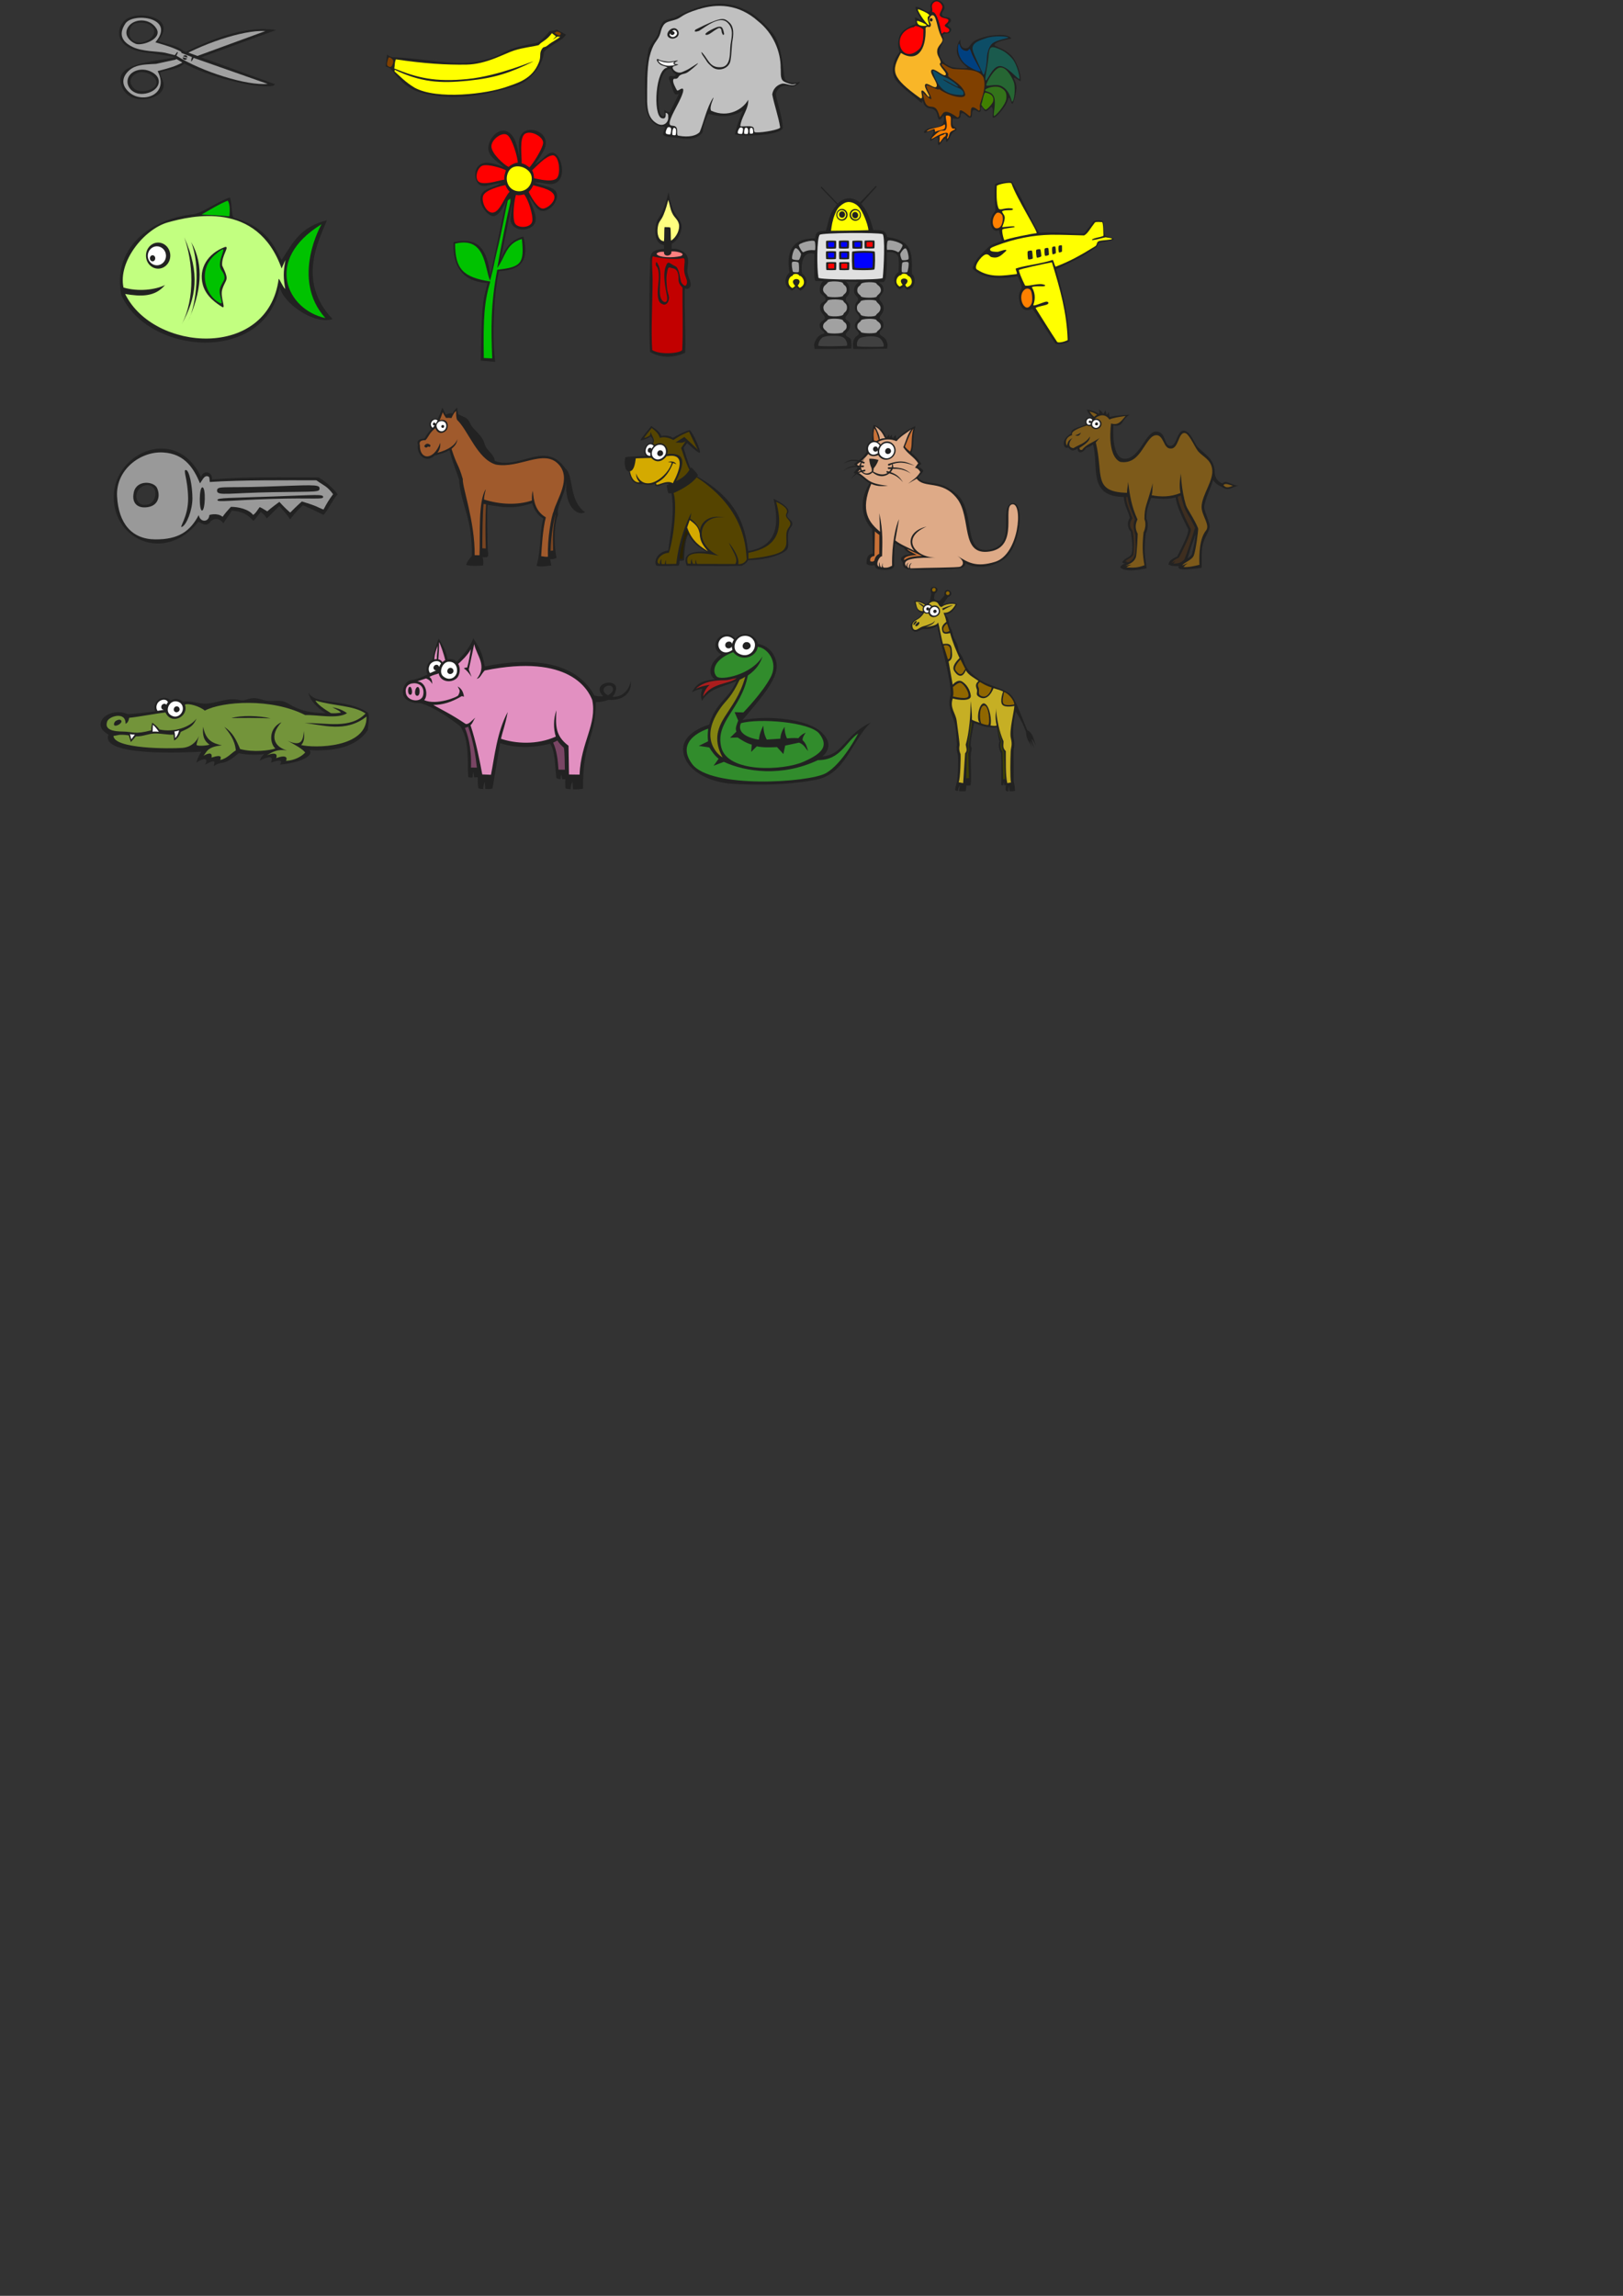 <svg xmlns:rdf="http://www.w3.org/1999/02/22-rdf-syntax-ns#" xmlns="http://www.w3.org/2000/svg" viewBox="0 0 744.094 1052.362" height="100%" width="100%" version="1.1" xmlns:cc="http://creativecommons.org/ns#" xmlns:xlink="http://www.w3.org/1999/xlink" xmlns:dc="http://purl.org/dc/elements/1.1/">
<rect x="0" y="0" width="744.094" height="1052.362" fill="#333333" stroke="none"/>
<g id="id_rooster">
<rect height="66.83" width="65.1" y="-.182" x="402.9" fill="none"/>
<path fill="#222" d="m422.2 8.835c-0.539-1.188-3.024-5.148-2.41-5.582 1.113-0.789 5.144 2.559 6.047 2.195 1.621-0.684 0.179-2.266 0.933-3.707 2.032-3.556 6.295-0.934 6.231 1.801-0.035 1.476-1.657 2.195-1.043 3.422 0.644 1.223 2.734 0.645 3.562 1.473 1.403 1.332-0.504 2.09-1.043 2.988-0.398 0.648 2.989 1.297 1.043 3.422-0.793 0.863-2.375 0.144-3.097 1.043-0.754 0.863 0.543 0.684 0.144 2.52-0.43 1.836-1.656 3.098-1.801 4.754-0.105 1.113-0.285 2.41 1.047 4.32 1.332 1.906 2.41 2.23 4.141 3.129 0.863 0.434 8.601 1.191 7.449 0.289-2.23-1.801-4.785-4.789-4.75-7.738 0.035-2.918 1.691-5.762 1.656-4.574-0.074 1.477 0.25 3.672 2.52 3.527 2.265-0.141 1.512-2.625 5.508-4.137 3.961-1.551 6.586-1.875 10.4-1.945 3.781-0.07 5.363 1.547 4.644 1.726-1.007 0.219-7.128 1.227-7.488 2.883-0.105 0.465 3.961 1.547 6.555 3.707 1.512 1.297 2.301 1.945 3.707 5.074 1.402 3.098 2.016 6.191 1.762 7.777-0.036 0.324-2.625-1.871-3.094-1.547-0.399 0.25 1.402 2.23 1.187 4.894-0.254 2.988-1.261 6.41-1.8 7.02-0.575 0.648-1.258-4.176-1.907-2.41-0.433 1.152-0.722 2.445-2.379 4.605-1.691 2.199-3.058 3.781-4.32 4.176-1.258 0.434 0.363-3.527-0.898-4.894-0.36-0.395-1.621 1.91-2.809 1.945-0.828 0-1.258-2.016-1.941-1.945-0.688 0.07 0.179 1.836-0.758 2.23-0.938 0.363-1.871-1.402-2.953-0.754-1.078 0.684-0.071 3.094-1.332 3.418-1.293 0.324-2.485-2.16-3.742-2.086-1.262 0.07-0.254 1.726-1.332 2.375-1.083 0.684-2.954-0.324-3.133 0.215-0.035 0.184-0.25 1.766 0.144 2.918 0.434 1.152 1.727 0.863 1.656 1.801-0.074 0.934-0.863 0.469-1.945 1.906-1.078 1.477-1.512 3.242-2.375 3.891-0.863 0.609-0.07-1.73-1.043-1.332-0.972 0.359-1.98 2.949-2.808 2.805-0.864-0.141 0.359-2.879-0.614-3.418-0.972-0.504-2.808 2.125-3.273 1.332-0.434-0.758 2.121-3.602 1.512-4.465-0.649-0.828-3.387 1.262-4.036 1.043-0.609-0.215-0.285-1.113 1.477-1.906 1.801-0.828 3.926-0.395 5.652-1.367 1.766-0.938 1.262-1.047 1.657-2.16 0.359-1.117 0-2.055-0.145-2.305-0.285-0.395-1.113 2.125-2.086 1.512-0.973-0.648-0.324-2.629-1.801-4.031-1.441-1.406-2.554-0.504-3.996-1.621-1.476-1.117-1.117-2.23-1.801-2.844-0.648-0.574 0.973 2.34-1.835-0.215-2.879-2.594-7.165-5.328-10.37-9.289-1.007-1.297-1.656-3.781-1.332-5.941 0.899-5.398 3.278-6.371 3.059-7.27-0.215-0.902-1.091-2.027-0.274-6.07 0.818-4.043 6.615-6.027 7.403-6.278 0.788-0.251-0.289-2.773-0.07-2.988 0.609-0.613 3.238 1.871 2.734 0.684"/>
<g fill="#ff8000">
<path d="m428.1 59.16c1.008-0.18-0.02 1.731 1.097 1.082 0.684-0.395 3.059-0.648 3.672-1.113 0.649-0.434 0.613-2.773-0.18-1.875-2.352 1.573-6.193 1.248-7.882 2.988 0.394 0.035 2.285-0.868 3.293-1.082z"/>
<path d="m430.8 65.28c0.215 0.074 1.726-2.59 2.449-2.734 0.504-0.07 0.648-2.16-0.469-0.898-0.144 0.18-2.051 0.504-1.98 1.008 0.144 1.188-0.25 2.555 0 2.625z"/>
<path d="m435.8 53.54c0.36 1.476-0.179 3.059 0.324 4.535 0.54 1.512 1.547 0.613 1.762 1.008 0.215 0.398-1.941 0.867-2.375 1.801-0.433 0.938-0.648 2.629-1.222 2.664-0.614 0.035 1.511-2.809-0.614-2.699-2.16 0.109-5.867 2.52-6.445 2.773-0.828 0.32 1.477-2.09 3.203-3.242 1.695-1.152 2.738 0.289 3.422-1.402 0.648-1.656-0.254-4.176-0.254-5.582 0-0.934 2.09-0.25 2.199 0.144z"/>
</g>
<path fill="#f00" d="m427.5 1.886c1.472-2.238 3.596-1.094 4.426 0.684 0.648 1.512-1.692 3.602-1.008 4.644 0.902 1.402 3.387 0.938 3.926 1.98-0.135 2.031-3.407 2.049-0.504 3.562 1.836 0.973 0.394 2.629-1.082 1.98-0.934-0.395-1.188 1.152-1.618 0.469-1.107-6.159-2.68-10.02-4.32-9.757 0.5-1.259-0.5-2.267 0.2-3.563z"/>
<path fill="#f00" d="m420 11.93c0.828 0.109 3.816 1.227 3.347 2.16-0.028 2.782-0.007 6.047-1.691 8.172-8.281 8.298-13.96-6.482-3.492-9.683 1.367-0.071 1.043-0.754 1.836-0.649z"/>
<path fill="#ff0" d="m424.8 11.5c0.179 0.504-2.196 0.504-3.278 0-1.078-0.469-1.257-1.91-1.043-1.91 0.614-0.105 4.141 1.441 4.321 1.91z"/>
<path fill="#ff0" d="m425.8 6.64c0.829 0.898-0.468 0.285-0.503 1.656-0.04 1.367 1.187 3.488 0.464 3.203-0.683-0.289-2.554-2.629-3.562-4.32-1-1.656-1.9-3.203-1-2.879 0.899 0.285 3.781 1.473 4.609 2.34z"/>
<path fill="#f9b628" d="m426 8.905c-0.179 1.117 1.078 1.73 0.684 2.953-0.434 1.258-1.547-0.324-2.34 0.938 0.417 10.56-4.135 15.93-11.3 11.48-4.53 8.336-4.604 11.05 8.93 20.77 1.801 0.504-0.254-3.383 0.754-3.562 1.008-0.18 2.883 3.527 3.277 2.844 0.36-0.723-2.664-4.465-1.8-5.652 0.863-1.188 4.5 2.52 5.218 0.898 0.688-1.656-3.453-6.047-2.375-7.449 1.043-1.406 5.223 2.949 6.336 2.34 1.117-0.648-1.297-2.629-2.23-4.32-0.938-1.73 0.539-0.469-0.035-2.27-0.543-1.766-1.731-2.664-1.407-4.969 0.325-2.305 3.133-3.492 2.196-5.293-1.871-3.527-1.981-6.152-3.026-9.139-0.9-2.662-2.6-1.295-2.9 0.432z"/>
<path fill="#804000" d="m437.2 31.62c5.186 0.455 11.47-0.263 13.68 3.887 1.365 4.234-0.553 8.626-1.472 11.91-0.578 1.98 0.465 2.883-0.649 3.312-5.356-4.533-2.84 2.295-4.175 2.593-7.193-6.156-3.287-0.154-5.582 0.539-7.298-5.263-6.346-1.05-8.172-0.214-2.284-9.43-6.208 0.46-7.739-11.2 8.295 8.068 0.585-2.734 1.727-3.312 0.719-0.398 5.473 2.664 5.723 1.691 4.302 3.234 12.09 4.983 11.98 2.51-0.684-4.894-8.527-7.873-7.844-8.776 0.903-1.078-3.238-4.391-3.022-5.034 0.396-1.148 2.376 1.552 5.544 2.094z"/>
<path fill="#004080" d="m442.1 28.92c-3.922-3.852-2.879-9.07-2.375-8.781 0.434 0.25 0.289 2.879 3.387 3.203 1.367 0.144 1.148-2.52 2.23 0.793 0.754 2.375 4.465 8.133 4.246 8.457-0.574 0.723-5.613-1.836-7.488-3.672z"/>
<path fill="#0d4d66" d="m446.1 23.48c-1.187-3.566 2.34-4.754 6.047-6.012 3.742-1.262 9.145-0.793 10.01-0.363 0.863 0.398-5.113 0.973-7.309 2.918-1.007 0.863-2.265 3.527-2.375 6.48-0.074 3.457-1.152 9.035-1.801 7.416-0.4-1.08-3.6-7.56-4.6-10.44z"/>
<path fill="#1a5a4d" d="m453.1 26.58c0.359-4.969 0.972-5.688 4.14-4.426 2.301 0.863 4.321 1.871 6.84 4.75 2.485 2.918 3.707 9.398 3.239 9.289-1.223-0.254-5.579-6.086-9.11-5.902-3.527 0.215-5.937 8.027-6.406 6.37-0.359-1.333 0.973-5.978 1.297-10.08z"/>
<path fill="#266633" d="m458.3 30.98c2.809-0.469 5.075 3.383 6.301 6.156 1.258 2.805 0.36 9.465-0.578 9.465-0.394 0-0.648-4.68-4.535-6.945-2.988-1.73-7.453 0.504-7.309-0.793 0.18-1.297 3.672-7.488 6.121-7.883z"/>
<path fill="#33731a" d="m458.6 40.11c2.015 1.012 3.058 2.09 2.769 5.043-0.25 2.914-5.109 8.242-5.648 7.992-0.578-0.219 1.043-5.832 0.035-8.641-1.008-2.844-4.5-2.305-4.07-3.277 0.398-0.973 4.863-2.125 6.914-1.117z"/>
<path fill="#408000" d="m455.3 46.53c-0.254 0.973-2.953 4.106-3.601 3.672-0.789-0.539-1.942-2.125-1.762-2.449 0.609-1.223 1.043-5.363 1.836-5.289 0.793 0.07 4.39 0.863 3.527 4.066z"/>
<path fill="#0d4d66" d="m439 39.72c-1.114-0.289-5.938-3.277-6.621-3.312-0.614 0 4.535 2.953 7.199 4.031 2.445 1.008 2.555 2.738 1.726 3.168-6.73-0.045-10.97-1.991-13.71-10.98 0.753-0.793 3.168 1.871 6.259 3.06 2.807 1.08 6.264 4.322 5.147 4.032z"/>
<path fill="#222" d="m426.9 8.331c0.375 0 0.683 0.34 0.683 0.758 0 0.418-0.308 0.758-0.683 0.758s-0.684-0.34-0.684-0.758c0-0.418 0.309-0.758 0.684-0.758"/>
</g>
<g id="id_airplane">
<rect height="75" width="74.3" y="82.85" x="436.7" fill="none"/>
<path fill="#222" d="m455.1 98.38c0.937-1.551 1.296-1.477 1.261-2.199-0.306-3.895-0.527-7.992-0.218-11.7 0.039-0.574 5.303-1.342 7.643-1.342 5.224 7.881 8.305 17.09 12.63 23.55 8.078-0.654 14.09 0.571 20.59 0.325 0.863-1.008 3.273-4.102 4.176-5.399 0.539-0.793 4.461-0.648 4.605-0.07 0.434 1.797 0.074 4.75 0.793 6.226 0.395 0.899 4.32 1.078 3.961 1.946-0.254 0.574-4.68 1.148-6.301 1.472-1.332 0.289-0.324 0.145-1.332 1.766-0.433 0.684-0.254 0.289-3.347 2.375-4.86 3.277-10.3 5.617-15.41 8.101 3.149 10.88 5.774 21.51 6.196 32.79 0.035 1.008-5.977 2.121-6.625 1.113-3.785-5.832-6.618-10.02-10.33-15.8-4.726 2.163-5.945-1.803-6.231-4.97-0.179-1.98 0.723-3.492 1.192-4.43 0.359-0.753-1.192-4.14-1.836-5.507-5.971 1.308-16.04 1.653-20.63-3.563 0.589-3.708 4.713-7.294 6.371-8.894 2.135-2.408 4.442-2.641 6.914-3.707 0.285-0.395-0.978-3.165-1.193-4.966-2.569 1.621-5.235-2.9-2.878-7.124z"/>
<path fill="#ff0" d="m489.5 155.9c-1.766 0.898-4.43 1.402-4.859 0.789-2.703-3.996-7.164-11.23-9.793-15.37-0.325-0.574 4.211-1.297 5.148-1.726 1.223-0.579 0.574-1.477-0.469-1.297-1.586 0.289-6.371 2.629-5.722 1.297 1.111-3.052 0.578-5.793-0.758-7.957 0.973-0.54 3.601-0.43 4.789-0.395 1.258 0.035 2.305-0.504 0.035-0.938-2.269-0.429-7.558 1.262-7.957 0.469-1.402-2.773-2.914-6.445-2.771-6.984 0.103-0.396 10.79-2.727 15.12-3.56 3.877 12.56 6.837 23.2 7.239 35.67z"/>
<path d="m467.1 123.8c0.105-0.395 14.69-3.457 15.16-3.527 0.43-0.075 1.148 4.714 3.129 11.16 1.656 5.578 4.968 24.01 4.07 24.48-1.766 0.898-4.43 1.402-4.859 0.789-2.703-3.996-7.164-11.23-9.793-15.37-0.325-0.574 4.211-1.297 5.148-1.726 1.223-0.579 0.574-1.477-0.469-1.297-1.586 0.289-6.371 2.629-5.722 1.297 0.14-0.325 0.644-3.204 0.465-5.04-0.215-1.8-1.512-2.773-1.223-2.917 0.973-0.54 3.601-0.43 4.789-0.395 1.258 0.035 2.305-0.504 0.035-0.938-2.269-0.429-7.558 1.262-7.957 0.469-1.402-2.773-2.914-6.445-2.769-6.984z" fill="none"/>
<path d="m469.9 140.6c1.586 1.258 2.883-0.828 3.168-1.871 0.359-1.187 0.18-5.293-0.828-6.011-1.836-1.332-3.598 0.683-3.922 2.484-0.398 1.976 0.285 4.355 1.582 5.398z" fill="#ff8000"/>
<path d="m456.5 104.6c2.729 0.524 3.458-3.223 3.203-5.004 0.074-1.371-1.836-2.773-2.914-1.836-2.077 1.861-2.22 5.973-0.289 6.84z" fill="#ff8000"/>
<path d="m475.2 106.9c-1.512 0.07-13.32 2.41-14.65 3.203-0.289 0.18-1.442-4.32-0.938-4.934 0.364-0.468 5.188-0.828 5.473-1.078 0.937-0.902-5.652 0.18-5.613 0.035 0.324-1.082 1.007-2.375 1.148-3.925 0.184-1.512-0.719-2.016-1.148-2.989-0.469-1.078 3.671-0.754 4.39-0.933 0.828-0.18 0.793-0.684-0.394-0.793-3.242-0.324-5.149 1.332-5.727-0.145-1.008-2.629-0.863-6.84-0.754-10.08 0.035-0.683 6.406-2.055 6.766-1.117 2.305 6.695 12.49 22.72 11.45 22.75" fill="#FF0"/>
<path d="m454.4 117.8c3.142 0.882 4.531-0.633 6.741-2.675 1.261-1.523-3.29 0.297-3.608 0.3-1.117 0.035-3.277-0.039-3.527-0.723-0.254-0.683-0.039-1.078 2.519-2.015 8.79-3.369 17.13-4.9 25.12-5.074 4.719-0.075 11.39 0.234 15.38 0.308 1.721-0.87 2.893-3.324 4.958-5.926 0.504-0.468 2.774-0.179 3.242-0.179 0.649 0 0.614 5.363 0.684 6.121 0.035 0.504-2.879 0.898-3.926 1.258-1.367 0.468-1.726 0.722-0.969 0.867 2.036-0.249 4.321-0.998 5.868-1.297 0.718 0.18 3.562 0.395 2.843 0.828-0.718 0.43-4.39 0.504-5.687 0.863-1.692 0.504-0.684 1.801-2.125 2.555-6.622 4.067-11.26 6.693-17.97 9.254-0.609-0.938-1.008-3.242-1.402-3.098-4.645 1.657-12.57 2.485-16.74 3.887-0.539 0.219 0.973 2.449 0.219 2.594-5.708 0.626-11.96 1.893-17.9-1.981-2.211-0.913 1.467-6.248 3.718-7.019 1.374-0.395 2.022 1.008 2.562 1.152z" fill="#FF0"/>
<g fill="#222">
<path d="m473.5 118.4c-0.035-1.043-0.18-3.168-0.434-3.492-0.215-0.215-1.761 0.074-1.871 0.324-0.215 0.504-0.07 2.629 0.145 3.562 0.074 0.364 2.16-0.035 2.16-0.394z"/>
<path d="m477.4 117.4c-0.039-1.043-0.219-2.809-0.504-3.098-0.184-0.25-1.731 0.035-1.801 0.289-0.219 0.504 0 2.449 0.215 3.418 0.109 0.363 2.09-0.25 2.09-0.609z"/>
<path d="m480.9 116.7c-0.035-1.043-0.109-2.664-0.359-2.984-0.219-0.254-1.477 0.035-1.586 0.285-0.18 0.504-0.11 2.16 0.109 3.133 0.07 0.359 1.836-0.071 1.836-0.434z"/>
<path d="m484.1 115.9c0-1.047-0.11-2.699-0.289-2.844-0.215-0.254-1.262 0-1.367 0.25-0.18 0.504-0.145 2.16 0.07 3.133 0.07 0.359 1.621-0.18 1.586-0.539z"/>
<path d="m486.9 115.2c-0.035-0.972 0.075-2.519-0.105-2.703-0.184-0.215-1.332 0.039-1.406 0.254-0.18 0.469-0.18 1.906 0.035 2.844 0.074 0.324 1.476-0.07 1.476-0.395z"/>
</g>
</g>
<g id="id_elephant">
<rect height="62.46" width="80.33" y="1.263" x="286.7" fill="none"/>
<path d="m304.9 58.28c-0.61-0.719-1.957 0.105-3.238-0.648-3.938-1.372-5.663-6.97-5.797-10.22-0.055-8.451-0.798-13.04 1.261-23.51 0.328-3.424 3.813-5.891 4.536-8.317 0.359-1.438 0.828-2.809 1.511-4.285 0.539-1.148 0.793-1.258 1.258-1.652 1.542-0.847 3.234-1.153 4.899-1.551 13.61-7.38 23.43-8.271 32.94-3.313 4.626 2.155 9.157 7.039 11.44 9.723 5.106 5.511 5.154 18.03 6.156 21.82 1.619 2.079 5.141 1.852 6.915 1.078-0.783 1.598-2.506 2.315-3.997 2.27-3.628-1.015-5.734-0.016-6.984 2.878-0.381 2.165 2.985 10.43 3.059 16.16-1.504 3.853-21.19 3.864-21.92 2.773 0.866-4.08 2.071-7.038 3.707-10.8-5.854 3.399-10.63 2.849-15.8 1.512-0.394 0.25-1.367 2.734-2.09 4.895-0.718 2.125-0.25 3.133-0.898 3.926-3.112 3.414-7.291 2.774-12.17 2.086-2.41-0.395-3.961-0.18-5.258-1.008-0.789-0.504-0.285-1.367-0.18-1.801 0.254-0.828 0.829-1.797 0.649-2.016zm2.16-6.766c1.369-2.879 2.785-5.554 4.28-8.579-2.769 1.313-2.258-0.911-4.71-6.976 0.035-1.942 2.086-0.645 2.77-1.188 0.683-0.539 0.504-0.684-0.07-1.008-1.368-0.754-1.333-2.445-2.051-2.195-4.53-0.2-6.71 12.32-4.719 20.2 0.231 0.718 1.327 2.5 2.055 1.007 0.215-0.684-0.254-1.98 0-2.375 0.259 0.234 1.681 1.089 2.445 1.117z" fill-rule="evenodd" fill="#222"/>
<path fill="#fff" d="m309.8 29.73c-0.364 0.109-2.496 0.561-3.884 0.381s-3.531-0.738-4.222-2.506c2.712 1.181 4.981 1.379 7.45 0.723-0.562 0.483-0.512 1.438 0.656 1.402z"/>
<path fill="#c0c0c0" d="m320.5 4.171c8.1-2.505 18-2.538 27.1 5.585 6.879 5.474 10.37 13.86 10.3 21.38 0.215 1.551-0.398 4.863 1.258 6.051 0.684 0.504 2.27 1.078 3.457 1.402 1.152 0.324 2.27-0.289 2.41-0.105-2.045 1.46-4.663-0.557-6.586-0.109-2.574 0.705-4.073 2.671-4.39 4.894 0.922 4.871 2.951 10.47 3.619 15.15-0.155 0.971-7.679 2.397-11.04 2.272-1.547-0.074-0.504-1.586-1.297-2.34-0.789-0.758-3.313-0.434-4.68-0.434-1.187-0.035-1.437 0.324-1.043-1.332 0.979-3.978 3.665-7.092 3.418-10.84-2.328 4.231-9.079 8.552-16.99 5.004-1.117-1.801 1.726-6.586 0.898-5.902-2.89 4.343-4.456 11.79-6.149 15.66-1.37 1.611-4.846 2.625-9.811 1.672-1.059-0.225 0.057-2.607-0.997-3.911-1.152-1.477-4.355 0.828-2.34-4.211 1.297-3.348 4.465-8.281 5.403-11.52 0.933-3.242-1.406-1.441-1.586-1.367-0.469 0.144-0.828 0.719-1.223 0-0.578-1.117-1.691-2.988-1.621-4.285 0.07-1.332 1.078-0.395 1.906-1.008 0.828-0.613 0.325-0.828 1.442-1.476 1.117-0.648 1.621-0.395 2.988-1.078 1.332-0.723 5.113-3.996 5.074-4.285-0.035-0.289-3.707 2.41-5.254 3.098-1.547 0.645-2.519 1.402-3.886 1.078-1.371-0.324-2.235-1.223-2.485-2.016-0.219-0.793 1.153-1.043 1.582-1.188 2.485-0.863-0.609-0.219-0.718-1.008-0.11-0.648 3.636-1.836-0.145-1.008-2.484 0.539-3.527 0.215-5.219-0.074-1.691-0.25-2.304-1.188-2.664-0.793-0.398 0.399 0.36 1.586 1.332 2.344 0.973 0.789 3.313 0.934 3.418 1.547-5.419 0.388-6.706 21.3-2.769 23.11 1.958 0.695 2.094-0.837 1.976-2.34 0.184-0.215 1.406 0.363 1.153 1.551 0.379 2.514-1.73 4.738-4.571 3.562-4.567-2.174-4.898-6.691-5.078-10.12 0.003-7.354-0.127-14.86 1.012-20.41 1.692-6.935 3.36-7.058 4.68-10.08 0.648-1.512 0.609-2.734 1.546-4.281 1.149-2.24 3.197-2.111 6.009-3.087 2.812-0.976 2.303-2.246 10.48-4.751zm-1.5 9.289c-1.297 1.297 0.18 1.152 1.512 0.688 3.507-2.247 9.449-6.937 12.82-3.97 3.342 3.061 2.037 6.882 1.585 10.34-0.452 3.458 0.463 10.02-4.465 10.3-4.928 0.276-5.615-3.351-8.246-6.375-1.222-1.402-0.394 0.398-0.07 0.863 2.33 3.193 1.603 3.035 4.331 5.376 2.727 2.341 7.762 0.946 8.435-2.884 0.586-3.331 0.514-6.825 0.914-9.1 0.834-4.744 0.207-7.199-2.032-8.92-2.1-1.722-3.7-1.837-14.7 3.68zm4.899 1.551c-0.973 0.789-0.434 1.223 0.754 0.828 1.152-0.434 2.554-1.73 3.961-2.52 0.753-0.398 1.117-0.723 1.726-0.254 0.578 0.434 0.359 1.297 0.649 2.016 0.324 0.719 0.324 0.793 0.539 0.863 0.254 0.074 0.543-0.105 0.433-0.609-0.144-0.758-0.394-1.836-0.828-2.559-0.504-0.828-1.906-0.539-2.629-0.25-1.582 0.648-3.637 1.656-4.605 2.484"/>
<path fill="#222" d="m306.6 14.22c0.754-0.898 1.981-1.586 3.168-1.152 1.597 0.716 1.82 2.819 0.719 3.816-1.078 0.898-2.699 1.152-3.887 0.25-1.007-0.754-0.683-2.051 0-2.914"/>
<g fill="#fff">
<path d="m307.3 15.28c-0.486 0.634-0.3 0.989 0.295 1.427 0.595 0.438 1.563 0.285 2.141-0.254 0.95-0.74 0.765-1.653 0.279-2.235-0.485-0.583-1.277-0.534-1.782-0.025 2.623 0.771-0.408 3.059-0.933 1.087z"/>
<path d="m339.1 58.65c0.25-0.25 1.187-0.359 1.473 0.254 0.179 0.324-0.036 1.836-0.325 2.41-0.105 0.219-1.691 0-1.836-0.141-0.503-0.399 0.18-1.98 0.688-2.523z"/>
<path d="m341.7 58.64c0.219-0.18 0.648-0.215 1.082 0.254 0.285 0.359 0.359 1.836 0.035 2.41-0.109 0.184-1.512 0.144-1.586-0.035-0.14-0.394-0.07-2.195 0.469-2.629z"/>
<path d="m343.9 58.83c0.145-0.254 0.723-0.398 1.082 0 0.18 0.215 0.504 1.727 0.18 2.301-0.11 0.144-1.332 0.219-1.367 0.039-0.11-0.504-0.18-1.836 0.105-2.34z"/>
<path d="m306.1 58.43c0.289-0.25 1.222-0.289 1.546 0.434 0.18 0.395-0.035 2.086-0.359 2.734-0.109 0.215-1.727-0.144-1.906-0.324-0.469-0.539 0.215-2.266 0.719-2.844z"/>
<path d="m308.8 58.72c0.214-0.215 0.613-0.215 1.007 0.359 0.25 0.395 0.25 2.125-0.074 2.809-0.105 0.215-1.437 0.109-1.472-0.145-0.145-0.469 0-2.52 0.539-3.023z"/>
</g>
</g>
<g id="id_candle">
<path fill="#222" d="m314 161.8c0.684-1.008-0.359-21.71-0.035-29.66 1.043 0.683 1.766 0.074 2.125-0.25 1.727-1.477-0.828-5.258-0.937-7.02-0.145-2.449 0.828-5.043 0-7.164-0.61-1.999-3.932-4.074-7.235-3.637l0.035-2.34c2.203-1.176 3.806-3.412 4.48-6.826 0.674-3.413-2.361-5.52-3.651-8.33s-1.836-5.867-2.235-8.531c-0.644 2.484-1.292 4.949-2.734 8.531s-2.463 3.265-3.144 6.476c-0.68 3.211-0.433 8.867 3.683 9.22l0.144 1.765c-4.596 0.388-6.415 1.388-6.406 5.184-0.433 11.59-0.558 31.81-0.074 42.12 7.164 4.108 13.81 1.307 15.98 0.462z"/>
<path d="m301 116.4c0.289-0.863 2.301-1.093 3.418-0.988-0.33 2.708 3.966 1.951 3.346-0.114 1.383-0.349 7.298 0.703 4.396 2.075-3.619 0.87-10.06 0.84-11.16-0.973" fill="#ff8080"/>
<path d="m299.2 128.1c-0.035 9.789-0.788 24.05-0.174 32.37 3.999 2.416 13.15 1.354 13.73-0.053 0.502-7.922 0.054-20.32 0.163-28.46 0-0.504-1.691-1.226-1.836-3.527 0.032-2.542-0.162-5.143-2.918-5.512-1.043-0.18-1.761-1.078-2.195 1.262-0.469 2.34-0.539 3.383-0.254 7.054 0.289 3.711 1.297 4.106 0.902 6.157-0.433 2.09-1.91 2.449-2.593 2.16-0.934-0.43-1.981-0.684-2.34-3.274-0.504-3.492 0.578-7.019 0.324-10.73-0.25-3.742-1.367-3.313-1.332-4.141 0.035-0.863 0-2.699 1.441 0.758 1.512 3.563-0.394 11.05 0.793 14.29 0.934 2.59 3.528 3.024 2.879-0.683-0.757-4.215-1.91-9.364-0.718-13.18 1.187-3.781 1.796-1.731 4.57-0.543 1.928 0.862 2.151 6.58 2.808 7.562 1.721 2.355 2.375 1.188 2.52-0.218 0.109-1.438-1.152-2.879-1.297-5.399-0.18-2.484 0.973-6.047-0.719-5.652-4.031 1.008-12.37-0.383-13.44-0.789-1.07-0.406-0.29 7.052-0.316 10.55z" fill="#c20000"/>
<path d="m306.4 91.66c-0.649 2.34-0.954 3.761-2.161 6.73s-2.29 2.87-2.703 5.977 0.461 6.012 2.873 6.232c0.224-1.452 0.036-5.035 0.28-6.511 0.902 0.074 1.781-0.006 2.609 0.174 0.364 1.422 0.12 4.813 0.359 6.046 2.664-1.666 4.12-5.335 3.603-7.551-0.518-2.216-1.909-2.745-2.989-4.906s-1.153-3.961-1.871-6.191" fill="#ffff80"/>
</g>
<g id="id_robot">
<path fill="#222" d="m383.7 93.73-7.418-7.773 0.359-0.399 7.418 7.742c3.379-3.262 7.078-2.992 10.19-0.433l7.308-7.668 0.395 0.324-7.09 7.922c3.128 3.454 4.475 8.022 5.498 11.95 2.253 0.386 5.727-0.736 6.346 3.276 12.56 1.474 11.34 8.682 11.33 16.84 1.867 1.134 2.109 6.873-2.121 7.323-0.105 0-1.426-1.467-1.426-1.467s-1.881 1.422-2.096 1.277c-3.791-2.734-2.567-6.798-0.418-7.872 0-1.656 0.238-4.226 0.02-6.132-0.25-1.91-1.153-2.379-2.375-2.844-0.938-0.363-1.871-0.144-2.989-0.179-0.035 2.769 0.036 6.226-0.289 9.574-0.07 0.898-0.14 3.707-1.332 4.105l-2.16 0.036c1.227 0.933 2.199 1.367 2.199 3.636 0 1.512-1.836 2.485-1.875 3.887-0.07 1.152 2.161 2.09 1.946 4.789-0.18 2.305-1.727 2.844-1.836 4.031-0.071 1.188 1.765 0.539 1.765 3.457 0 2.375-1.765 1.762-1.765 3.672 0 1.258 2.519 1.438 3.203 3.527 0.504 1.621 0.578 1.98 0.18 3.492-5.11 0-9.684 0.289-15.52 0.105 0.035-2.375-0.25-1.512 0.109-3.562 0.36-2.086 2.34-2.555 2.45-3.238 0.214-1.441-1.836-1.695-1.766-3.816 0.035-2.09 2.16-2.52 2.051-3.852-0.18-1.621-2.121-1.945-2.051-4.539 0.035-2.519 1.476-2.519 1.441-3.851-0.039-1.477-2.125-1.582-1.8-4.356 0.214-2.05 1.332-2.664 2.16-3.492l-5.942-0.18c0.828 1.043 1.657 1.223 1.621 4.211-0.035 2.774-1.871 2.485-1.621 4.215 0.18 1.367 1.766 1.293 1.621 3.996-0.144 3.239-1.945 3.059-1.8 4.391 0.144 1.402 2.414 0.938 2.125 3.672-0.289 2.664-1.871 2.375-1.981 3.852-0.109 1.082 2.34 1.082 2.449 2.738 0.106 2.051 0.286 1.836 0.071 3.633-6.371 0.289-11.38 0.18-16.81 0.18-0.359-1.941-0.359-2.664 0.973-4.785 1.402-2.305 3.601-1.91 3.492-2.52-0.289-1.262-2.016-1.082-2.16-3.492-0.07-1.801 2.34-2.234 2.414-3.348 0.105-1.442-2.16-2.02-2.234-5.043-0.036-2.34 2.375-2.16 2.519-3.528 0.18-1.656-2.555-1.836-2.629-3.922-0.105-2.125 0.543-3.636 1.586-4.429l-2.629-0.035c-1.008 0.105-1.402 0.144-1.476-2.918-0.071-3.563-0.036-6.551 0-9.575-6.662-1.842-5.833 7.582-5.59 9.013 3.623 2.989 1.861 6.452-0.742 7.935-1.163-0.854-1.86-1.596-1.86-1.596s-0.862 0.782-2.066 1.567c-4.908-2.671-2.51-7.495-1.083-8.192-1.566-9.067 0.601-15.91 11.74-15.78 0.273-3.453 1.656-3.167 4.895-3.492 1.747-5.614 1.138-7.029 5.079-12.06z"/>
<path d="m382.8 98.13c0.863-2.2 1.656-3.168 2.988-4.176 1.582-1.192 3.094-1.875 5.508-0.867 2.375 1.007 3.492 2.988 4.645 5.437 1.472 3.277 2.015 5.363 2.23 6.984-7.453 0.25-10.37 0.18-17.17 0.29 0.249-2.125 0.648-4.825 1.8-7.668z" fill="#FF0"/>
<path id="h" d="m363.4 126.4c0.04-1.203 2.953-1.018 2.953-0.035 1.697 0.006 3.89 4.059 0.289 5.578-0.219-0.105-0.469-0.394-0.902-1.007 3.448-4.283-5.03-3.827-1.188 0.109-0.105 0.144-0.869 0.893-1.303 0.998-2.945-1.551-1.694-5.331 0.151-5.643z" fill="#FF0"/>
<use xlink:href="#h" transform="matrix(.993 .108 -.115 .933 66.89 -31.08)" height="1052.362" width="744.094" y="0" x="0"/>
<g id="i">
<path fill="#a1a1a1" d="m373.6 114.7c-0.249 0.034-1.48-0.142-2.636 0.023-1.155 0.165-2.234 0.672-2.657 0.875-0.423 0.202-1.764-1.962-2.071-3.065-0.307-1.103 6.889-2.99 7.294-1.836 0.405 1.154 0.319 3.968 0.07 4.003z"/>
<path fill="#a1a1a1" d="m367.2 116.3c0.187 0.518-0.627 2.68-0.959 2.858-0.332 0.178-2.497 0.019-2.997-0.414-0.5-0.433 0.582-4.827 1.506-4.97 0.924-0.142 2.263 2.008 2.45 2.526z"/>
<path d="m366.1 120.4c0.257 0.438 0.368 3.936 0.07 4.25-0.298 0.314-2.125 0.131-2.519 0-0.394-0.131-0.903-4.065-0.469-4.5 0.434-0.435 2.661-0.188 2.918 0.25z" fill="#a1a1a1"/>
</g>
<use xlink:href="#i" transform="matrix(-.947 -.029 -.03 1 764 10.66)" height="1052.362" width="744.094" y="0" x="0"/>
<path id="g" d="m386 95.75c1.43 0 2.594 1.211 2.594 2.699s-1.164 2.699-2.594 2.699c-1.429 0-2.593-1.211-2.593-2.699s1.164-2.699 2.594-2.699zm-2.16 2.699c0 1.172 0.922 2.125 2.051 2.125s2.051-0.953 2.051-2.125-0.922-2.125-2.051-2.125-2.051 0.953-2.051 2.125zm3.598-0.11c0 0.813-0.613 1.477-1.367 1.477s-1.368-0.664-1.368-1.477c0-0.812 0.614-1.476 1.368-1.476s1.367 0.664 1.367 1.476z" fill-rule="evenodd" fill="#222"/>
<use xlink:href="#g" transform="matrix(-.977 .215 -.215 -.977 790.4 111.7)" height="1052.362" width="744.094" y="0" x="0"/>
<path d="m404.6 107.3c1.262 0.359 0.614 15.77 0.11 20.09-0.145 1.113-29.3 0.933-29.48-0.074-0.753-4.102-0.793-18.43 0.612-19.69 1.041-0.934 26.1-1.118 28.76-0.325z" fill="#e0e0e0"/>
<path fill="#222" d="m390.7 115.4c0.215-0.469 9.719-0.539 10.3-0.071 0.289 0.215 0.25 7.774-0.145 8.172-0.433 0.465-9.539 0.43-9.972 0.035-0.325-0.289-0.395-7.488-0.18-8.136"/>
<g id="b">
<path id="f" fill="#222" d="m383.3 110.4c0.105 0.109 0.105 3.277-0.074 3.457-0.18 0.215-4.176 0.18-4.391 0.035-0.144-0.144-0.18-3.168-0.07-3.457 0.105-0.18 4.281-0.215 4.535-0.035z"/>
<path d="m382.4 111.1c0.11 0.075 0.075 1.946-0.035 2.051-0.109 0.11-2.449 0.11-2.554 0-0.11-0.07-0.11-1.871-0.075-2.015 0.075-0.145 2.52-0.145 2.664-0.036z" fill="#00F"/>
</g>
<use id="e" xlink:href="#b" transform="translate(5.873 -.04)" height="1052.362" width="744.094" y="0" x="0"/>
<use xlink:href="#b" transform="translate(12.06)" height="1052.362" width="744.094" y="0" x="0"/>
<g id="k">
<use xlink:href="#f" transform="translate(17.62 -.079)" height="1052.362" width="744.094" y="0" x="0"/>
<path d="m400 111c0.07 0.035 0.07 1.946-0.035 2.051-0.11 0.109-2.485 0.109-2.594 0-0.07-0.07-0.109-1.871-0.035-2.016 0.035-0.144 2.519-0.144 2.664-0.035z" fill="#F00"/>
</g>
<use id="d" xlink:href="#e" transform="translate(-5.913 4.881)" height="1052.362" width="744.094" y="0" x="0"/>
<use xlink:href="#d" transform="translate(6.032 .04)" height="1052.362" width="744.094" y="0" x="0"/>
<use id="c" xlink:href="#k" transform="translate(-17.58 9.921)" height="1052.362" width="744.094" y="0" x="0"/>
<use xlink:href="#c" transform="translate(5.992)" height="1052.362" width="744.094" y="0" x="0"/>
<path d="m400 116.1c0.215 0.179 0.215 6.191-0.105 6.551-0.363 0.359-7.633 0.324-7.957 0.035-0.289-0.25-0.36-6.012-0.145-6.516 0.145-0.394 7.739-0.43 8.207-0.07z" fill="#00F"/>
<path d="m403 154.8c1.727 0.938 2.735 4.035 1.871 4.106-2.16 0.144-8.531 0.18-11.66-0.109-0.578-0.07-0.578-2.988 1.115-3.852 1.51-0.754 6.694-1.258 8.674-0.145z" fill="#404040"/>
<path d="m386.5 154.6c1.727 0.973 2.375 3.852 1.547 3.922-2.16 0.144-9.574 0.363-12.71 0.039-0.574-0.039 0.254-3.133 1.982-3.996 1.514-0.758 7.202-1.047 9.182 0.035z" fill="#404040"/>
<g id="j">
<path id="a" d="m379.4 129.6c0.464-0.918 6.767-0.787 7.099 0.264 0.333 1.051 1.562 0.874 1.67 2.782 0.107 1.909-1.487 2.149-1.68 2.944-0.193 0.795-7.051 0.901-7.234 0.091-0.184-0.811-2.127-1.454-1.896-3.22 0.231-1.765 1.577-1.944 2.041-2.862z" fill="#a1a1a1"/>
<use xlink:href="#a" transform="matrix(1 0 0 -1.072 .159 283.3)" height="1052.362" width="744.094" y="0" x="0"/>
<use xlink:href="#a" transform="matrix(1 0 0 .935 0 25.49)" height="1052.362" width="744.094" y="0" x="0"/>
</g>
<use xlink:href="#j" transform="matrix(-1 0 0 .981 781.2 2.818)" height="1052.362" width="744.094" y="0" x="0"/>
</g>
<g id="id_banana">
<rect height="31.34" width="88.89" y="13.32" x="170.8" fill="none"/>
<path fill="#222" d="m181.1 26.27c14.36 0.641 27.17 3.891 37.39 1.988s11.11-4.129 16.4-5.93c4.102-1.402 7.773-1.951 11.59-2.779 1.474-0.855 3.258-2.562 5.504-5.232l3.348-0.684 4.211 2.27-1.582 1.762c-3.199 2.29-7.754 4.584-8.606 6.336-0.351 5.206-5.77 13.14-12.64 15.27-11.99 3.958-26.36 6.744-39.5 4.141-8.61-1.391-12.51-4.863-16.71-10.19-2.16-2.734-1.98-1.941-3.672-2.805l0.587-5.406c0.873 0.61 2.094 1.437 3.68 1.258z"/>
<path fill="#ff0" d="m181.5 27.21c13.02 1.946 23.14 2.565 32.36 2.414 9.217-0.151 17.38-5.069 21.96-6.515s7.886-1.541 11.2-2.444c1.347-1.692 3.41-1.941 6.008-5.443l1.836 1.441-1.477 1.656 2.02-1.512 1.402 0.035c-1.332 1.332-3.636 2.234-5.543 3.816-1.875 1.586-1.875 0.215-2.988 2.09-1.082 1.906-0.106 3.151-1.254 5.921-3.068 7.75-10.01 9.433-14.71 11.12-9.163 3.264-31.87 6.066-42.21 0.418-4.394-2.625-7.019-5.578-9.219-7.449-0.07-0.504 0.14-0.298 0.04-0.793 12.11 5.764 20.84 6.341 33.43 5.067s19.54-3.649 30.07-8.813c0.25-0.504-15.37 6.538-30.1 8.011-14.74 1.473-23.11-0.563-33.55-4.842 0.333-1.8 0.034-2.433 0.725-4.178z"/>
<path fill="#804000" d="m177.7 30.16c0.649 0.449 1.173 0.793 1.73 0.289 0.557-0.504 1.15-2.285 0.684-2.988-0.467-0.703-1.799-1.619-2.051-0.863-0.252 0.756-1.011 3.113-0.363 3.562z"/>
<path fill="#804000" d="m254.4 15.22c0.43 0.289 1.836 1.371 2.375 0.867 1.367-1.297-1.765-1.73-1.801-1.551-0.289 0.793-1.437 0.11-0.574 0.684z"/>
</g>
<g id="id_scissors">
<g fill-rule="evenodd">
<path d="m73.8 42.23c-3.15 3.95-15.36 5.82-18.19-3.18s8.86-10.11 24.31-12.69c7.8-3.72 28.68-15.5 46.68-12.6l-42.19 15.38c-2.8 2.77-7.36 2.71-10.92 3.99-0.4 2.49 3.46 5.15 0.31 9.1zm-11.09-8.64c-3.95 1.893-3.415 5.112-0.96 7.203s9.11 0.724 9.923-2.343c0.813-3.067-5.013-6.753-8.963-4.86z" fill="#222"/>
<path d="m59.66 42.66c-6.09-4.84-2.02-10 1.72-11.83 3.023-1.441 7.453-1.367 10.15-1.551l8.93-1.941c11.15-6.75 30.54-13.72 41.24-13.11l-37.87 13.86c0 0.648-0.758 0.902-2.773 1.801-2.445 1.117-7.45 2.342-8.782 2.701 5.467 10.71-6.526 14.92-12.62 10.07zm-0.91-6.95c-1.404 3.677 2.091 8.27 7.968 7.174 5.878-1.096 8.276-6.247 3.746-9.324s-10.31-1.528-11.71 2.15z" fill="#a1a1a1"/>
<path d="m58.22 8.592c-4.98 2.938-7.46 14.3 10.68 15.75l10.44 1.656c10.57 7.572 30.82 12.71 39.49 13.39 6.371 0.504 6.805-0.144 7.234-0.793l-42.19-15.37c-2.384-2.347-7.816-3.059-11.36-4.373 1.176-1.612 4.05-5.516 1.471-8.564-2.61-3.052-10.82-4.631-15.8-1.698zm3.383 2.287c2.449-0.871 6.518-0.956 8.625 1.953 2.12 2.91-2.74 7.59-7.65 6.44s-3.41-7.52-0.96-8.39z" fill="#222"/>
<path d="m57.46 10.82c-3.496 5.289-1.059 8.569 3.353 10.71 4.412 2.143 11.59 1.98 14.76 2.629l4.539 1.117c0.141 0.105 1.078-1.801 1.367-1.371 0.215 0.359-0.723 1.586-0.578 1.656 11.58 7.316 32.49 13.84 41.8 12.89l-33.91-11.92c-0.613 0.973-0.793 1.547-1.082 1.586-0.144 0.035-0.07-1.047 0.324-1.945l-4.824-1.91c0.03-0.61-0.76-0.9-2.74-1.8-2.45-1.12-7.93-2.7-9.23-3.07 9.65-11.44-10.29-13.87-13.78-8.58zm4.744 9.266c-2.77-1.12-5.91-4.3-3.27-7.97 2.64-3.676 9.68-3.914 12.75 0.92s-6.712 8.171-9.478 7.05z" fill="#a1a1a1"/>
</g>
<path fill="#222" d="m85.88 26.41c-0.02-0.19 0.05-0.84-0.59-1.02-0.65-0.18-1.05 0.11-1.41 0.43z"/>
<path fill="#222" d="m85.8 26.82c-0.145 0.232-0.609 0.736-1.254 0.552-0.648-0.215-0.744-0.67-0.779-1.134z"/>
</g>
<g id="id_flower">
<path fill="#222" d="m220.4 165.3 6.59 0.578c-0.504-5.723-0.975-10.5-0.543-20.88s1.332-15.98 2.27-20.7c11.38-0.594 13.7-5.95 11.27-15.88-5.901 1.406-8.99 5.993-10.59 11.24l5.364-26.43c0.039 4.934-1.981 7.922 0.613 10.4 2.555 2.524 8.137 1.946 9.793-1.258 1.656-3.242-1.586-8.136-2.699-12.17 2.554 2.809 3.453 6.84 6.84 6.481 3.347-0.359 6.8-4.789 5.937-7.992-0.863-3.242-5.937-3.133-10.22-5.078 5.293-0.106 8.387 2.304 11.23-0.934 2.883-3.203 1.008-10.69-1.801-12.31-2.769-1.657-4.82 2.265-9.14 5.039 2.664-4.5 5.937-7.778 4.64-11.63-1.293-3.887-7.09-5.508-10.01-3.168-2.949 2.379-1.906 6.914-1.761 12.06-1.043-6.086-2.125-10.76-5.653-12.39-3.562-1.618-7.633 2.054-8.531 6.445-0.902 4.39 3.273 6.84 6.984 9.828-4.214-1.547-8.211-2.914-10.94-1.078-2.734 1.836-2.844 6.621-0.574 8.89 2.301 2.266 6.297-0.468 10.22-0.324-4.25 2.41-8.387 2.305-9.29 5.903-0.898 3.636 2.485 8.211 5.149 9.039 2.629 0.863 5.184-3.856 6.551-7.094l-7.344 34.67c-1.362-13.11-5.863-17.9-16.83-15.53-0.652 16.73 10.27 18.39 15.57 18.7-0.324 2.23-1.98 5.758-2.484 14.72s-0.434 14.15-0.614 20.84"/>
<path fill="#00c200" d="m227.6 116.2c-1.621 6.839-0.758 4.355-2.918 12.45-2.613-6.009-1.976-20.4-16.02-16.97-0.026 11.77 3.797 15.43 16.14 17.37-2.762 9.023-3.312 16.71-2.988 35.06l3.852 0.18c-0.494-13.14-0.793-24.64 2.304-40.65 11.1-1.172 12.45-2.949 11.3-14.08-7.463 2.022-7.722 8.71-11.3 13.25 2.086-11.62 3.887-21.06 6.047-30.31l-0.035-1.473-1.19 0.901c-1.4 6.18-2.4 12.86-5.2 24.26z"/>
<path fill="#ff0" d="m243.2 79.48c1.8 3.24-0.6 8.2-5.2 8.2-4.567 0-7.044-4.844-4.875-8.991 2.169-4.146 8.241-2.446 10.07 0.794z"/>
<g fill="#f00">
<path d="m232.6 61.9c-2.305-1.657-7.383 1.98-7.309 5.257 0.106 3.239 5.613 8.278 7.883 9.36 1.187-1.082 2.988-1.91 4.211-1.946 0-2.196-2.445-11.02-4.785-12.67z"/>
<path d="m221.4 75.86c-2.774 0.719-4.285 6.875-1.153 7.848 3.024 0.938 8.711-1.078 10.98-1.367-0.215-1.586 0.324-2.918 0.721-4.285-1.655-0.938-7.811-2.879-10.55-2.196z"/>
<path d="m221.6 89.54c-1.223 2.555 1.406 8.531 4.61 7.883 3.167-0.649 5.078-7.199 7.453-9.539-0.973-1.043-1.332-1.547-1.982-3.059-2.306 0.504-8.856 2.121-10.08 4.715z"/>
<path d="m236 102.2c1.118 2.629 7.524 2.41 8.028-0.793 0.469-2.949-1.981-10.4-3.781-12.31-1.473 0.364-2.161 0.504-3.707 0.254-0.864 2.734-1.657 10.22-0.54 12.85z"/>
<path d="m248.5 95.56c2.09 0.504 6.949-3.528 5.402-6.371-1.476-2.664-6.914-3.457-9.398-4.285-0.574 1.152-1.223 2.234-2.121 3.058 1.008 2.16 3.777 7.059 6.117 7.598z"/>
<path d="m255 81.95c2.34-1.617 1.511-11.05-1.731-10.73-3.094 0.289-7.269 5.039-9.324 6.84 0.613 1.222 0.758 1.765 0.903 3.638 2.412 0.506 7.814 1.873 10.15 0.252z"/>
<path d="m249 65.57c0.254-2.808-5.473-5.976-8.242-4.285-2.809 1.696-1.477 10.51-1.586 13.61 1.406 0.215 2.23 0.898 3.527 1.836 1.332-1.224 6.012-8.318 6.301-11.16z"/>
</g>
</g>
<g id="id_fish">
<rect height="67.11" width="111.6" y="90.19" x="41.07" fill="none"/>
<path fill="#222" d="m89.43 98.04c3.598-0.719 10.87-5.902 15.95-7.559 1.082 2.16 0.5 7.821 1.797 9.332 13.47 3.777 17.62 10.79 21.93 19.4 5.475-8.648 8.929-15.28 20.77-18.22-3.528 8.922-14.01 27.79 2.594 45.25-8.559 2.8-22.67-7.382-24.19-14.55-7.417 35.59-60.58 30.81-72.7 3.484-4.08-20.9 12.5-35 33.83-37.06z"/>
<path fill="#c2ff80" d="m56.61 131.8c6.707 1.963 14.54 1.105 19.03-1.142-4.625 5.592-11.29 5.28-18.26 4.105 13.01 26.54 65.56 30.21 70.39-6.952 0.464 0.109 1.592 3.178 2.998 4.694-0.828-4.863-0.984-7.717 0.095-13.3-0.468 1.007-1.078 2.265-1.761 3.851-11.2-31.41-41.44-24.12-52.23-21.1-10.79 3.1-22.79 17.9-20.26 29.8z"/>
<g fill="#222">
<path d="m72.5 111.2c3.078 0 5.578 2.68 5.578 5.977s-2.5 5.977-5.578 5.977-5.578-2.68-5.578-5.977 2.5-5.977 5.578-5.977"/>
<path d="m84.49 108.8c3.892 11 5.223 27.86-1.297 40.07 6.936-12.61 8.578-23.44 1.297-40.07"/>
<path d="m87.62 110.9c4.255 10.52 2.608 28.4-1.297 36.15 5.81-13.06 7.484-25.31 1.297-36.15"/>
<path d="m103.2 113.2c2.305-0.398-1.797 4.102-1.332 8.531 3.576 7.405 1.64 5.702 0 11.02-1.008 3.562 2.02 9.289-0.141 7.883-2.199-1.403-7.193-4.553-8.705-9.99-2.153-7.565 2.346-14.6 10.18-17.44z"/>
</g>
<path d="m71.93 112.9c2.305 0 4.176 1.953 4.176 4.355 0 2.403-1.871 4.356-4.176 4.356s-4.176-1.953-4.176-4.356c0-2.402 1.871-4.355 4.176-4.355" fill="#FFF"/>
<path fill="#222" d="m69.95 117c0.672 0 1.223 0.629 1.223 1.403 0 0.773-0.551 1.402-1.223 1.402-0.672 0-1.223-0.629-1.223-1.402 0-0.774 0.551-1.403 1.223-1.403"/>
<g fill="#00c200">
<path d="m147.4 102.8c-26.74 16.38-15.75 39.26 1.754 42.99-16.16-17.99-1.754-42.99-1.754-42.99z"/>
<path d="m104.4 91.99c0.973 1.293 1.073 4.361 0.748 7.205-4.1-0.5-10.05-0.66-12.73-0.837 2.655-1.509 8.452-5.075 11.98-6.368z"/>
<path d="m101.5 123.8c3.006 4.366 0.62 4.478-0.591 8.225s3.385 9.541-1.754 5.823c-5.138-3.718-8.492-14.48-0.403-21.23 8.089-6.748-0.259 2.815 2.748 7.181z"/>
</g>
</g>
<g id="id_key">
<rect height="44.89" width="117.6" y="204.9" x="37.58" fill="none"/>
<path fill="#222" d="m52.14 227.6c0.215-20.27 28.71-32.89 40.03-8.973 1.077-3.493 5.551-2.266 4.985 1.142 16.83-1.384 33.55-0.924 48.96-0.917 3.986 2.356 8.296 6.65 8.66 7.893-1.237 0.623-4.645 7.526-6.42 9.261-4.565-2.241-6.777-3.262-9.508-4.406-1.802 1.857-3.218 2.879-5.814 6.506-1.268-2.227-3.953-4.831-4.957-6.176-1.007 1.025-3.686 3.728-5.8 5.739-1.115-1.999-1.896-2.197-2.662-2.998-0.71 0.567-2.155 2.992-3.448 4.102-2.622-2.848-4.738-4.332-9.926-4.741-1.171 2.335-2.618 3.796-3.809 5.817-2.153-2.719-4.41-2.126-5.705-0.998-1.929 3.071-4.311 0.972-5.765 0.305-14.87 18.85-39.04 8.713-38.82-11.56zm17.19-4.8c-3.487-1.808-7.286 2.116-6.807 5.121s2.561 4.046 5.555 3.281c2.994-0.765 4.739-6.594 1.252-8.402z"/>
<path fill="#999" d="m53.68 227.6c-0.69-12.3 10.76-20.8 21.06-20.2 10.3 0.538 14.29 7.866 16.97 14.17 0.846-1.18 1.825-3.403 3.14-3.302 1.315 0.101 1.114 0.679 1.322 2.667 14.58-0.955 35.28-0.798 48.86-0.772 3.707 2.603 4.925 2.677 7.673 6.366-2.166 2.946-2.694 3.919-4.389 7.035-3.311-1.215-1.93-1.274-9.926-3.698 0 0-2.287 1.993-5.327 5.078-2.304-1.868-4.986-4.895-4.986-4.895s-3.939 2.861-5.54 4.336c-2.561-1.576-2.5-1.488-3.484-1.947-0.762 0.929-1.717 2.792-3.012 3.594-1.994-2.639-6.909-3.749-10.19-3.691-1.478 1.633-2.615 2.858-3.796 4.535-2.535-1.989-6.056-0.82-6.056-0.82-0.277 3.515-4.276 3.482-4.89 0.034-3.916 7.42-9.219 11.25-19.98 11.16-10.76-0.094-16.76-7.368-17.45-19.63zm7.701-2.085c-1.354 5.684 2.382 7.868 6.976 6.823s5.081-5.528 3.653-8.639c-1.428-3.11-9.275-3.869-10.63 1.815z"/>
<path fill="#222" d="m88.22 228.4c-0.019-5.494-1.371-12.74-2.946-12.95-1.575-0.212 0.813 3.9 0.973 12.8s-4.643 14.14-2.684 13.19c1.959-0.946 4.676-7.55 4.658-13.04zm4.423 5.635c-1.451 0.113-1.408-10.89 0.195-10.65 1.602 0.239 1.257 10.54-0.195 10.65zm55.52-6.239c0.052 1.343-4.51 0.293-23.61 0.908s-24.86 1.581-24.88 0.505c-0.023-1.076 5.763-0.925 25.63-1.628 19.87-0.703 22.8-1.128 22.86 0.215zm-48.64-2.791c-0.063-2.402 2.21-1.298 22.4-1.953 20.19-0.655 24.54-1.184 24.58 0.724 0.033 1.907-0.748 1.511-21.02 1.833-20.27 0.322-25.89 1.8-25.96-0.602z"/>
</g>
<g id="id_horse">
<rect height="73.46" width="82.24" y="186.5" x="186.1" fill="none"/>
<g>
<path d="m194.6 201c1.293-2.064 1.695-2.78 3.269-4.35-1.647-1.093-1.529-5.495 2.788-4.627 0.876-1.533 1.079-2.464 2.147-5.181l1.609 3.298c1.134-0.695 2.318-0.805 3.076-0.596 0.528-1.226 1.33-1.95 2.072-2.782 0.18 1.049 0.214 2.156 0.563 3.137 3.648 1.914 3.965 0.974 6.013 5.24 0.807 1.682 4.807 4.134 5.974 8.145 1.067 3.666 4.328 4.555 4.744 8.012 11.33 4.254 23.15-9.681 32.28 3.364 4.077 3.114 1.504 14.81 9.065 20.08-2.77 1.942-9.581-1.633-8.526-14.26-1.062 8.177-4.658 11.05-3.781 15.43-1.707 3.74-2.229 12.71-0.724 19.77-1.164 0.726-1.967 0.58-2.976 0.643l0.563 2.896c-2.658 0.288-5.118 0.808-6.757 0.081 2.181-7.657 1.334-15.84 3.129-21.64-2.653-1.272-4.302-4.096-5.14-6.978-9.048 2.961-13.81 1.706-20.43 0.724-0.456 3.88 0.021 17.26 0.03 20.4 0.002 0.795 0.536 2.101-0.008 3.459-0.849 0.26-1.581 0.177-2.355 0.175 0.48 1.26 0.395 2.52 0.241 3.781-2.421 0.095-4.599 0.466-7.722-0.241 0.262-1.367 1.36-2.735 2.574-4.102 0.29-18.1-5.039-23.05-5.872-35.21-1.517-4.486-3.131-8.062-4.362-13.4-2.708 1.713-4.084 1.613-6.888 2.589-4.079 3.946-8.36-0.854-7.573-4.87-0.62-1.728 0.112-2.839 2.976-2.976z" fill="#222"/>
<path d="m209.1 188.4c-0.992 0.762-1.504 2.02-2.122 3.231-0.677-0.089-1.485-0.126-2.502-0.063-0.473-0.748-1.062-1.528-1.489-2.597-0.453 1.178-0.831 2.419-1.458 3.681 3.971-1.013 4.195 2.651 3.38 4.193-0.814 1.542-4.139 2.851-5.28-0.577-2.844 2.206-2.864 3.625-4.533 5.496-2.732-0.049-2.973 1.172-2.595 2.327-0.154 6.731 6.268 7.263 9.344-1.121 0.079 1.478-0.029 2.964-1.299 4.593 5.167-1.414 8.17-3.509 9.185-6.335-0.377 2.533-1.434 3.295-2.724 4.529 2.56 8.084 3.025 6.435 5.18 13.84-0.353 3.442 5.564 19.31 5.443 34.9l2.206 0.025c0.382-9.416-0.71-24.77 2.882-30.3-0.378 1.718-0.769 3.107-0.83 4.746 7.259 2.299 15.23 2.697 21.97 0.463-0.022-3.104 0.145-3.341 0.431-4.448 0.379 4.835 1.239 9.42 5.955 12.16-1.436 5.441-1.889 13.95-2.135 17.82 1.022 0.044 1.85 0.415 3.117 0.214-0.346-8.26 1.594-18.74 2.546-20.66 1.454-5.762 8.491-15.18 2.241-21.76-6.726-7.091-18.04 2.217-28.73 0.189-8.474-2.58-12.57-15.54-17.7-20.46-0.49-0.951-0.489-2.631-0.475-4.086zm-13.27 15.01c0.468-0.068 0.987 0.173 1.52 0.633-0.05 0.56-0.094 1.149-1.14 0.602-0.647 0.769-1.247 0.681-1.704-0.142 0.382-0.77 0.856-1.025 1.324-1.093z" fill="#a05a2c"/>
<path d="m199.3 195-0.93 1.113c-2.127-1.738 0.42-4.927 2.275-3.356l-0.91 1.586c-0.187-0.876-1.01-0.737-1.213-0.333-0.203 0.404-0.087 1.188 0.778 0.99z" fill="#fff"/>
<path d="m200.3 194.4c-0.701 1.335 0.942 3.898 2.787 3.167 1.846-0.731 1.943-3.361 0.665-4.149-1.278-0.788-2.751-0.353-3.452 0.982zm3.088 0.538c0.383 0.216 0.343 0.961-0.19 1.172-0.533 0.211-1.115-0.435-0.824-0.918 0.291-0.484 0.631-0.47 1.014-0.253z" fill="#fff"/>
<path d="m221.7 231 1.144 0.179c-0.395 5.577-0.328 14.66-0.134 20.23l-1.591-0.089c0.024-5.939 0.099-15.31 0.581-20.33z" fill="#784421"/>
<path d="m254.8 235.7c-1.789 7.395-1.163 13.14-1.199 16.67l-1.172 0.11c0.026-6.546 1.632-15.23 2.371-16.78z" fill="#784421"/>
</g>
</g>
<g id="id_dog">
<rect height="76.08" width="91.21" y="183.4" x="272.2" fill="none"/>
<g>
<path d="m286.7 209.7c0.343-0.534 9.694-0.641 9.694-0.641-2.421-1.235-0.429-6.78 2.547-5.908 0.613-1.048 0.548-2.055-0.736-3.103-1.098 0.997-4.377 2.096-4.546 1.74-0.169-0.356 4.939-6.51 4.939-6.51 1.916 1.374 4.049 2.669 4.602 4.546 2.081-0.504 4.62 0.154 5.219 0.898 2.181-1.246 4.376-2.491 7.801-3.592 1.782 1.628 5.168 9.6 4.686 10.35-0.482 0.754-5.865-4.405-5.865-4.405l-1.627 2.133c0.063 0.717 2.368 7.677 3.089 9.38 0.148-0.115 0.205-0.286 0.384-0.336 0.642 0.441 2.547 2.479 3.117 3.568-0.067 0.172-0.151 0.197-0.361 0.576 18.49 10.53 21.85 22.31 23.33 34.18 14.58-2.299 13.93-14.12 11.63-24.02 3.208 1.727 8.232 4.349 6.566 6.847-1.666 2.497 4.029 2.999 1.403 6.285s-0.244 7.764-1.627 9.989c-1.383 2.225-8.701 4.964-17.93 5.083-0.727 1.356-1.892 2.049-2.988 2.591-7.731 0.233-15.94 0.042-25.18 0.014-0.512-1.54-3.058-7.238 9.148-6.454-6.019-3.261-7.082-5.744-8.481-7.994-1.932 3.578-1.759 11.77-1.93 11.92-0.171 0.148-1.76 0.295-2.08 0.225-0.023 0.781 0.024 2.01-0.528 2.262-3.417 0.01-8.249 0.299-9.761 0s-1.104-6.232 5.13-6.976c1.191-8.531 3.012-17.11 1.515-26.24 0 0-1.187 0.085-1.403-0.028-0.216-0.113-0.654-2.326-0.758-3.648l1.094-0.477c-2.112-0.941-4.391 1.164-5.535 0.979-1.144-0.186-0.898-0.624-0.918-1.287-1.762 1.03-4.365 0.711-5.563 0.185-3.62 0.523-5.727-1.274-6.473-5.724-2.432-0.278-1.945-5.88-1.601-6.414z" fill="#222"/>
<path d="m291.5 210.1 7.064-0.198c3.136 3.259 6.023 0.583 7.014-0.785 1.66-0.145 10.69-2.388 2.907 12.39-3.22-1.994-8.136 2.275-7.659-0.079 4.26-1.998 6.314-5.694 7.748-9.157 0.201-0.074 0.967 0.336 1.498 0.546-0.698-1.359-2.377-1.503-3.849-1.032 0.585 0.087 1.171 0.06 1.756 0.268-1.35 5.964-12.55 15.07-16.4 4.931 0.182 2.498 0.918 3.052 1.627 4.097-2.176 0.199-3.723-1.532-4.405-5.04 2.004-0.426 2.349-3.657 2.698-5.943z" fill="#d4aa00"/>
<path d="m316.2 238.4c3.483 2.439 4.051 3.79 4.608 6.283 0.128 4.05 2.155 5.946 3.768 8.041-3.079-2.01-7.314-4.364-9.54-10.94z" fill="#d4aa00"/>
</g>
<g fill="#540">
<path d="m295.3 200.7c1.048-1.474 2.246-2.978 3.479-4.49 1.484 1.187 2.991 2.215 3.76 4.546 1.648-0.76 4.363-0.076 6.173 0.954 1.898-1.155 2.916-2.103 7.183-3.816 0 0 4.097 8.53 4.041 8.306-0.056-0.225-6.173-5.893-6.173-5.893l-4.097 2.525c1.496-0.047 3.195 0.55 4.714-0.617l-2.109 3.156c1.143 3.229 2.209 6.955 3.807 9.993-1.9 3.158-4.456 4.352-6.131 5.202 2.557-5.572 6.408-13.58-4.097-12.4 1.24-2.905-2.031-6.682-5.591-4.265-0.404-0.4-0.535-0.487-0.902-0.667 1.337-1.646-0.721-3.421-0.971-5.282l-0.393 1.627c-1.232 0.778-2.172 1.204-2.694 1.122z"/>
<path d="m319.4 218.8c23.04 15.09 22.39 33.23 22.95 37.51-0.569 1.556-2.306 2.416-3.914 2.251 0.133-0.518 0.887-3.094-4.272-9.851 1.359 3.589 4.681 7.369 2.918 9.821l-17.47-0.028c-0.433-0.547-0.614-1.232-0.484-2.034-0.399 0.721-0.475 1.316-0.217 1.964l-1.256-0.028c-0.222-0.56-0.547-1.307-0.47-2.315-0.616 1.115-0.439 1.664-0.484 2.28l-1.34-0.007c-1.703-5.209 4.042-5.611 14.14-3.648-12.13-5.668-9.19-19.16 2.75-17.51-7.029-1.438-10.77 1.869-11.36 5.836-0.524-1.753-2.691-4.296-4.441-5.288 0.117-0.51 0.377-1.542 0.429-2.639-6.151 12.56-6.565 22.28-6.847 23.36l-4.56 0.07c-0.349-0.66-0.108-1.27-0.042-1.894-0.523 0.763-0.521 1.309-0.617 1.894l-1.361 0.042c-0.436-0.588-0.257-1.544-0.154-2.455-0.736 0.97-0.784 1.7-0.786 2.413-2.592-0.537-0.127-4.909 4.153-5.177 2.606-8.13 3.676-23.19 2.141-27.38 0 0 7.129-2.837 10.6-7.188z"/>
<path d="m343.1 253.4c8.33-1.636 17.71-5.623 12.74-23.37 0 0 6.261 2.663 4.77 5.219-1.491 2.557 3.559 3.325 1.01 6.566s0.449 7.352-2.469 10.33c-2.918 2.974-16.05 3.985-16.05 3.985z"/>
</g>
<g>
<path d="m302.1 203.9c-2.509 0.277-4.546 4.186-2.312 6.038 2.233 1.851 5.232-0.57 5.488-2.403 0.256-1.833-0.666-3.912-3.175-3.635zm0.468 2.503c1.087-0.069 1.587 0.911 1.428 1.651-0.159 0.74-1.357 1.492-2.25 0.751-0.893-0.74-0.265-2.334 0.822-2.402z" fill="#fff"/>
<path d="m299.7 204.4c-0.485 0.532-0.776 0.902-0.992 1.403-0.117-0.764-1.207-0.695-1.592 0.046-0.386 0.741-0.042 1.796 1.006 1.625-0.051 0.677 0.075 1.488 0.075 1.488-4.272 0.072-1.574-7.7 1.504-4.562z" fill="#fff"/>
<path d="m315.3 244.3c-1.04 2.358-2.135 4.415-2.301 11.87l-1.447-0.068c0.124-3.703 2.515-12.21 3.046-13.51z" fill="#2b2200"/>
</g>
</g>
<g id="id_cat">
<rect height="77.35" width="93.12" y="184" x="374.4" fill="none"/>
<g>
<path d="m391.4 212.8c3.76-2.53 4.882-3.994 6.005-5.668-0.811-1.468 0.021-4.24 2.501-5.053-0.139-2.193 0.034-4.773 0.642-7.265 2.656 0.711 4.452 2.479 5.836 5.808 0.402-0.472 0.491-0.892 1.291-1.431-0.016 0.778 0.124 1.087 0.253 1.431 0.059-0.381 0.161-0.774 0.954-1.375 0.113 0.557-0.274 0.973 0.533 1.599 0.289-0.434 0.551-0.861 1.235-1.403 0.055 0.701 0.171 1.299 0.449 1.627 3.11-2.863 5.981-4.732 8.642-5.724-1.589 5.109-0.462 9.334-1.908 12.12 1.813 1.628 3.458 3.312 4.602 5.163-0.832 0.596-1.041 0.923-1.431 1.375 0.861 0.042 1.872 1.176 2.357 1.88-0.926 1.403-1.719 2.14-2.497 2.806 2.744 4.521 9.537 0.054 18.11 8.132 8.572 8.078 1.988 27.4 14.78 25.09 12.79-2.312 3.851-19.02 10.05-21.16 6.195-2.142 4.452 20.47-3.956 25.87-8.408 5.398-15.69 2.595-17.27 1.53-0.184 0.485 0.409 1.349-1.836 2.146-2.245 0.798-23.34 1.21-24.97 0.533-1.636-0.677-2.021-1.597-1.833-2.849-0.629-0.856-1.346-1.787-0.467-2.621 0.916-0.869 1.758-1.085 4.354-1.411-1.611-0.73-2.925-1.665-3.372-2.834-2.071-0.851-2.681-1.389-4.075-2.067-0.426 3.403-0.395 6.218-0.473 9.174 0.302 1.021 0.436 3.055-4.273 3.025-4.709-0.029-4.103-1.231-4.752-2.263-0.813 0.382-2.868 0.347-3.574-0.585-0.1-2.45 0.444-4.434 2.886-4.64l-0.343-11.23c-3.653-3.491-7.029-11.7-1.126-21.08-2.768-1.295-3.064-3.287-7.42-4.677l1.964-2.301s-0.565-1.181-1.852-1.684z" fill="#222"/>
<path d="m417.8 196.8c-2.298 1.727-4.768 3.044-6.781 5.438-2.482-1.181-6.211-1.062-8.547 0.375 0.16 0.115 0.857 0.504 1.236 1.151 3.462-3.62 7.982 0.354 6.685 3.974-1.245 3.474-5.849 4.128-7.75 0.906-2.374 0.851-3.662 0.376-4.562-0.562-1.477 1.884-3.265 3.394-5.156 4.781l1.594 2.031-1.312 1.562c4.84 2.972 4.347 5.284 13.88 6.188-3.511 0.403-5.416 0.142-7.656-0.844-5.278 12.51-0.988 17.79 4.036 21.93l-0.348-8.489c1.88 8.484 1.378 14.14 1.281 19.75-1.289-0.141-3.412 4.258-1.188 4.812-0.545-0.639-0.014-2.107 0.047-2.137-0.02 1.579 0.361 2.396 1.039 2.378-0.01-1.017 0.137-1.382 0.495-1.979-0.599 1.656 0.293 2.303 0.927 2.13 1.044 0.11 1.879-0.158 3.274-0.892-0.219-10.25 1.757-18.44 3.188-21.34l-1.719 9.75c2.285 1.857 5.811 3.261 8.719 4.752-3.089-3.241-2.452-9.174 5.625-11.1-11.89 5.158-5.814 13.89 4.188 14.34-7.64-0.257-16.47 0.136-13.44 4.031-0.083-0.075-0.056-1.188 0.969-1.906-0.403 0.512-1.203 2.179 0.328 2.594-0.246-0.493-0.077-1.909 1.172-2.438-0.443 0.446-1.246 1.655-0.578 2.547 7.579-0.344 21.66-0.296 22.81-0.785 1.152-0.488 2.511-2.284-1.318-4.944 5.083 3.246 8.832 5.302 17.24 2.744 11.14-3.388 12.9-27.03 7.969-26.38-4.93 0.651 3.412 19.45-10.34 21.62-13.76 2.177-8.204-15.59-15.06-24.31-6.859-8.723-14.95-4.309-18.47-9.062-1.476 0.8-2.628 1.527-3.938 2.281 2.132-1.774 3.699-2.355 5.594-5.312-0.412-0.711-0.976-1.709-2.438-2l1.469-2.031c-2.201-3.27-4.382-3.773-6.844-7.344 1.159-2.622 1.932-5.896 3.688-8.219zm-16.59-1.312c0.87 1.655 2.153 4.214 2.125 5.844 0.704-0.2 1.264-0.472 2.438-0.438-1.179-2.358-2.099-3.983-4.562-5.406z" fill="#deaa87"/>
<path d="m414.9 204.7c0.352 0.667 1.453 1.619 2.359 2.289 1.19-2.639 0.22-5.543 1.461-10.51-0.898 1.154-1.853 3.034-3.82 8.219zm-14.07-8.319c0.918 0.894 1.539 3.15 2.055 5.193-0.518 0.236-0.715 0.392-1.016 0.575-0.639-0.179-0.868-0.179-1.193-0.221-0.085-1.434-0.455-2.644 0.155-5.546zm15.08 55.24c3.605 1.756 4.64 2.177 6.85 3.214-6.473 0.198-6.972 1.354-8.284 1.906-0.206-1.284 1.54-2.045 5.8-2.378-2.589-1.274-4.069-2.068-4.365-2.741zm-14.8-8.1c0.954 0.891 0.274 0.469 2.047 1.672l-0.047 8.641c-1.56 0.787-1.964 1.998-2.297 3.234-1.012 0.68-0.918 0.188-1.781 0.266-0.474-1.871 0.988-2.364 1.891-2.5z" fill="#c87137"/>
<path d="m398.5 210.3c1.274-0.05 2.62 0.017 4.265 0.561-0.742 1.994-1.571 3.051-2.207 3.793l-0.206 1.51c6.956 4.037 9.297-2.409 8.446-3.676 2.729 1.713-2.803 9.116-8.783 4.013-3.295 3.696-9.88-2.722-3.059-6.398-4.237 2.396-1.938 9.418 2.723 6.004 0.127-0.743-0.115-1.322-0.1-1.541-0.627-1.235-0.901-2.583-1.079-4.267z" fill="#222"/>
<path fill="#fff" d="m403.3 204.2c-0.362 0.504-0.672 0.989-0.839 1.693 0.079-1.636-2.027-1.619-2.188-0.177-0.161 1.443 1.654 1.764 2.116 0.698-0.051 0.677 0.077 1.31 0.077 1.31-3.201 2.052-5.148-1.022-4.284-3.167 0.865-2.145 3.605-2.697 5.118-0.357zm2.902-1.108c-2.509 0.277-4.373 4.305-2.094 6.1 2.827 2.226 5.607-0.039 5.863-2.466 0.194-1.84-1.26-3.912-3.769-3.635zm0.843 2.316c1.087-0.069 1.587 0.911 1.428 1.651-0.159 0.74-1.357 1.492-2.25 0.751-0.893-0.74-0.265-2.334 0.822-2.402z"/>
<path fill="#222" d="m396.4 215.3c-3.612 0.679-5.02 2.475-6.385 4.388 2.977-3.348 5.08-3.278 6.511-3.651 0.468-0.507 0.325-0.638-0.126-0.738zm-0.603-1.953c-5.881 0.022-7.135 0.73-9.077 2.478 3.409-2.381 6.707-1.825 8.94-1.645 0.687-0.369 0.582-0.561 0.137-0.834zm0.426-1.624c-6.009-2.093-7.791-0.38-9.415 0.753 1.284-0.508 4.056-2.485 9.043 0.006 0.764-0.155 0.719-0.369 0.372-0.759zm10.55 4.212c4.425 1.179 5.708 2.85 7.228 5.107-2.977-3.348-4.674-3.59-7.355-4.369-0.468-0.507-0.325-0.638 0.126-0.738zm0.571-1.734c5.881 0.022 7.635 0.73 10.26 2.853-4.19-2.6-7.114-2.169-10.13-2.02-0.687-0.369-0.582-0.561-0.137-0.834zm-0.051-1.531c6.009-2.093 8.304-0.961 12.02 0.797-3.347-1.008-6.664-2.529-11.65-0.038-0.764-0.155-0.719-0.369-0.372-0.759z"/>
</g>
</g>
<g id="id_camel">
<rect height="74.25" width="87.17" y="187.2" x="480.8" fill="none"/>
<path d="m498.2 187.7c0.8 1.8 1.9 3.2 2.9 4-2.4-1.6-4.4 0.9-3.3 2.8-1.5 1.2-7 1.5-6.8 4.3-5.1 2.8-3.3 7.5-1.3 6.3 1 1.1 1.9 2.2 4.3 0.5 0.2 3 3 1.7 3.9-0.3 1.2-0.4 2.4-0.8 3.2-1.6 2.8 10.1-2.6 23.9 14.1 24.1 0.5 5 1.8 5.5 2.8 9.6-1.4 2-1.1 4.8 0.5 6.4-0.1 0.9 1.3 6.9 0.3 10-0.6 1.8-2.8 1.6-4.3 3.9 0.4 0.5 0.5 0.6 1.6 0.6-1.4 0.2-2.5 1.3-2.5 1.8 0.9 0.9 3.4 2.3 12.1 0.4 0 0-0.9-5.4-0.9-8.3s0.3-6 0.5-7.7c1-1.6 1.3-4.9 0.3-6.7 0-4.2 0.7-5.7 2.2-9.6 3.4 0.4 6.9 0.9 11.2-0.2 0.5 4.8 4.7 12.4 5.7 14.5 0.6 1.4-2.4 7.5-5 12.6-3.8 1.6-3.8 2.9-4 3.7 2.1 0.9 2.6 0.6 4.7 0.7-1.1 2.2 4.6 1.5 10.5 0.8 0.2-2.1-0.3-6.9 0.5-10.5s3-6.1 3.2-8.2-2.6-7.3-2.5-9.3c0.2-3 2.8-8 4.1-12.3 0.5 1 1.6 2.2 4 3.2 3.1 2.2 4.3 0.1 7.6-0.6-2.8 0.1-5.8-3-7.3-1-2.9-1-3.5-3.4-3.6-5.1-0.1-6-4.1-8-7.7-11.5-0.8-0.8-1.7-2.7-2.7-4.4-1-1.6-2.3-3.1-3.8-3.2s-2.3 1.7-3.1 3.4c-0.7 1.8-1.5 3.6-3 3.6-1.6 0-2-1.7-2.7-3.3-0.6-1.6-1.4-3.2-3.8-3.3-2.3-0.1-4.2 2.9-6.3 6s-4.5 6.3-7.8 6.5c-6.8 0.5-5.5-15.3-5.5-15.3 4.8 0.8 3.2-2.3 7.4-4.9-8.3 0.5-6.8 0.7-9.2 1l-0.4-2.2s-0.4 1-0.9 1.2c-0.4-1.4-0.7-2.1-0.7-2.1s-0.4 1.5-1 1.7c-0.6-1.4-2-2-2-2 0.3 0.8 0.5 1.3 0.1 2.1-1.3-1.2-3.6-1.7-5.6-2.1zm49.9 57.2c-0.1 2.7-0.8 5.6-1.7 9.4-0.6 0.5-1.5 1.6-1.9 1.6 1.6-5.9 2.1-6.3 3.6-11z" fill="#222"/>
<g fill="#7d5a1a">
<path d="m508.6 192.3c1.8-0.8 4.5-1.2 7.4-1.6-2.2 2.7-3.5 4.4-6.6 3.4 0 0-2.2 14.4 4.1 17.6 5.1 0.9 8-2.3 10.2-5.6 2.3-3.3 4-6.8 6.7-6.6 1.5 0.1 2.3 1.6 3.1 3.1 0.7 1.5 1.5 3 3.1 3 1.9 0.2 2.8-1.7 3.6-3.6s1.5-3.8 3.1-3.5c1 0.2 1.9 1.6 2.9 3.2s1.9 3.5 2.9 4.9c2.1 2.7 5.8 3.7 6.6 8.1 1 5.4-4.7 12-4.8 17.6-0.1 3.9 4.1 8.4 2 10.9-2.9 3.6-3.2 10.5-3 15.7-1.7 0.4-5.2 1.3-7.3 1 1.2-1.2 0.8-1 2-1.7-1.3 0.3-1.1 0.5-2.6 1 1.1-1.6 4.4-2.4 5.3-4.5s2.2-12 2-12.5c-1.6-4.1-5-8.8-5.6-10.7-2.1-6.9-2.3-14.5-2.3-14.5-0.5 3.1-0.8 5.9-0.2 9-4.8 1.9-9.2 1.8-13.2 1 0.5-1.8 0.3-3.6 0.5-5.5-2.8 10.5-3.8 10.4-3.8 16.5 0.9 2.1 0.2 4.9-0.4 6-0.6 5.4-0.6 9.6 0.4 15.1-3.4 1.3-5.1 1.1-8.3 1 1.2-0.8 1.5-1 2.4-1.2-1.1-0.1-1.5 0.2-2.9 0.5 1.8-0.9 3.9-1.5 4.8-3.8 0.6-1.4 0.9-10.9 0.9-10.9-1.2-2.4-1.2-4.1-0.1-6.6-2.7-5.9-3.5-10.8-4.3-17.2-0.1 2-0.5 3.1-0.5 5-15.9-0.4-10.7-8.3-14.3-23.1 0.8-0.9 1-1.3 1.7-2-3.5 2.3-6.1 2.9-8 5.4-0.6 0.1-1.2 0.1-1.2-0.9 4.2-2.5 4.8-3.9 4.8-5.2-2.1 3.3-5.5 3.9-7.5 5.3-3-0.2-2-3.2-0.5-4.6-2.6 1.4-2 2.3-2.6 3.4-0.8-1.3-0.6-3.8 2.5-4.8-0.9-1.6 2.7-3.1 6.8-4.4 0.5 0.4 1 0.4 1.7 0.2 1.3 2.4 4.1 1.6 4.7 0 0.8-2-1.1-3.7-2.9-3.2 0.7-0.7 1.1-1.1 2.5-1.5 1.9-0.5 3.4 0.5 4.2 1.8z"/>
<path d="m560.9 222.4c0.85-1.191 2.578-0.151 4.315 0.264-2.251 0.94-3.163 1.043-4.315-0.264z"/>
<path d="m499.5 188.6c1.1 0.433 1.783 0.359 3.472 1.506-0.48 0.293-0.97 0.582-1.234 0.983-1.158-0.715-1.616-1.614-2.238-2.489z"/>
</g>
<g>
<path d="m492.9 199.5c1.1-0.1 2.7-1.2 2.7-1.2-0.7 1.6-1.6 1.7-2.7 1.2z" fill="#222"/>
<path d="m500.8 192.5c-0.2 0.3-0.4 0.5-0.6 0.9 0.2-0.8-0.9-0.8-1-0.2-0.2 0.7 0.6 1 0.9 0.5-0.1 0.4-0.1 0.8-0.1 0.8-1.4 0.8-2.3-0.8-1.7-1.9 0.5-1 1.9-1.1 2.5-0.1zm1.7 0c-1.3 0-2.4 1.9-1.4 3 1.3 1.3 2.9 0.4 3.2-0.9 0.2-0.9-0.5-2.1-1.8-2.1zm0.3 1.1c0.5 0.1 0.7 0.6 0.6 1-0.1 0.3-0.8 0.6-1.2 0.2s0-1.2 0.6-1.2z" fill="#fff"/>
<path d="m540 227.7c0.6-0.2 1.4-0.6 1.4-0.6 2.1 8.6 2.3 6.3 6.5 14.8-1.7 5.5-3.4 10.9-4.9 14.5-1.7 1.9-3 1.8-5 2 0.1-0.5 0.6-0.8 1-1.1-0.7 0.1-1.3 0.5-2 0.9 0.8-0.7 0.6-1.3 3.5-2.6 0 0 6.2-11.6 5.4-13.2-0.9-1.6-5.8-11.3-5.9-14.7z" fill="#3e2e1f"/>
<path d="m516.3 227.8h0.6c0.8 4.7 2.1 7 3.5 10.3-1 1.5-0.8 4.2 0.2 7.4-0.4 3.4 1.6 10-3.1 12.2h-1.3l0.6-0.6-1 0.3c0.9-1.2 2.9-1.5 3.8-3.1 0.5-3.7 0.3-9.3-0.5-11.3-1.6-1.8-1.1-3.8 0.1-5.4-1.4-4-3-7.2-2.9-9.8z" fill="#3e2e1f"/>
</g>
</g>
<g id="id_crocodile">
<rect height="52.47" width="128.5" y="298.7" x="41.12" fill="none"/>
<path d="m49.73 336.7c-8.919-4.81 0.312-12.94 8.889-9.365 3.352-0.168 8.718-0.743 12.55-1.308-1.904-3.938 3.28-8.359 7.081-4.957 1.935-1.02 4.007-0.901 5.721 0.645 2.28-0.726 4.988 0.379 9.554 0.831 6.303 0.013 10.1-3.075 16.63-1.607 2.973 0.669 4.311-2.083 9.642-0.331 5.33 1.752 8.121-0.561 12.1 1.76 3.983 2.321 7.374 4.284 17.51 4.546-3.903-2.334-7.444-5.977-8.024-9.575 2.809 6.202 17.76 2.536 27.39 9.441 0.764 2.497-0.025 5.798-0.147 7.849-2.816 4.309-9.284 10.24-26.83 9.214 2.306 1.91-2.706 5.68-13.49 6.667 1.843-2.573-1.002-2.046-4.048-0.952 1.376-3.595-1.438-2.704-5.198-0.913 0.234-0.905 0.944-1.86 2.024-2.976-4.264 0.542-8.446 0.251-11.67-0.397-7.53 6.517-7.502 3.021-11.27 5.873-0.444-0.895 2.107-3.986-4.127-0.635 2.429-4.508-3.312-1.701-3.968-0.873 0.351-1.316 0.717-2.736 2.302-5.079-6.809 0.298-46.67 2.456-42.62-7.857z" fill="#222"/>
<path d="m144.6 321.1c0.829 1.703 4.079 3.951 7.124 5.802 1.367 0.13 2.976 0.036 4.554-0.256-0.575-0.9-2.095-1.414-3.903-2.441 1.234 0.334 3.608 0.469 6.748 2.711-4.424 2.828-13.61 0.667-19.19 0.875-15.49-7.942-38-6.297-46.03-2.062-2.242-1.937-7.527-3.551-9.125-2.719 1.931 5.413-6.143 9.602-8.906 3.562-3.856 0.414-11.96 1.974-16.66 2.469-0.303 1.857-1.06 2.549-1.656 2.719 0.173-5.867-7.69-3.437-8.433-1.006-0.43 1.408-1.236 4.518 6.933 4.568 4.942 0.031 5.51 1.506 13.31-0.562-0.144-0.91 0.175-2.203 0.406-3.469 1.511 0.956 2.83 2.358 3.312 3.094 6.806 1.471 14.14-1.108 17-5-1.622 3.909-3.852 4.491-7.219 6.094-0.82 2.59-2.211 3.476-3.031 3.969l-0.281-2.75c-1.595 0.344-5.61-0.562-8.688-0.469-3.077 0.093-5.207 1.403-8.562 1.312-0.906 0.924-1.391 1.654-2.312 2.625l-0.938-3.094c-4.791-0.678-4.987 0.077-7.031 0.25 0.228 5.985 25.73 5.949 31.59 5.5 5.859-0.449 7.656-5.594 7.656-5.594s-1.353 4.061-1.125 4.281c0.756 0.731 6.045 0.065 5.875-0.219-3.067-2.047-3.125-5.162-2.893-8.177 1.224 6.356 4.404 7.58 8.612 8.552-7.243 0.656-6.984 3.451-8.5 4.781 1.141-0.587 4.34-2.387 3.75 0.812 5.31-1.733 4.219 0.254 4.002 1.122 3.312-0.786 5.043-3.209 7.133-4.405-0.514-5.036-2.957-7.945-5.261-10.81 3.98 2.772 5.326 5.75 7.219 10.19 6.16 1.626 13.63 0.652 16.16-0.25-2.64-2.422-3.222-9.284 2.812-12.06-5.654 6.117-3.424 11.31 2.531 12.94-4.273-0.712-6.565 0.638-9.281 2.219 5.956-2.281 4.324 1.313 4.324 1.313 4.911-1.794 5.176 0.035 4.486 1.223 1.936-0.005 5.95-0.789 8.817-3.793-1.409-1.788-4.569-3.463-8.064-5.4 6.854 3.154 7.051-0.863 7.454-4.432 0.167 2.402 0.414 4.697-1.235 6.401 5.81 1.444 30.43 1.53 29.95-13.07-9.691 7.725-20.42 3.649-28.33 3.027 9.734-0.329 20.92 2.95 27.9-4.423-5.514-3.755-14.31-3.336-23.01-5.945zm-29.76 7.129c3.316 0.047 6.703 0.448 9.188 1.062-7.085-0.26-12.55-0.237-17.94-0.094 2.188-0.711 5.434-1.016 8.75-0.969zm-59.16 2.281c0.301 0.828-1.703 2.232-2.844 2.125-1.141-0.107-0.427-1.864 0.406-2.281 1.151-0.614 2.137-0.671 2.438 0.156z" fill="#73943a"/>
<g fill="#fff">
<path d="m76.99 321.9c-0.305 0.314-0.514 0.665-0.729 1.166-0.59-0.909-2.031-0.361-2.256 0.552-0.26 1.054 0.253 1.635 1.166 1.735-1.182 0.229-2.163 0.335-2.939 0.483-0.671-1.071-0.655-2.041-0.2-3.105 0.893-2.089 4.212-2.793 4.959-0.831zm3.201-0.408c-2.733 0.109-4.513 4.277-2.234 6.072 2.827 2.226 5.607-0.039 5.863-2.466 0.194-1.84-1.107-3.707-3.629-3.606zm0.702 2.288c1.087-0.069 1.587 0.911 1.428 1.651-0.159 0.74-1.357 1.492-2.25 0.751-0.893-0.74-0.265-2.334 0.822-2.402z"/>
<path d="m59.61 336.5c0.702 0.253 2.219 0.228 2.219 0.228l-1.639 2.157z"/>
<path d="m69.98 335.4c0.861-0.18 2.826 0.026 2.826 0.026-0.634-0.977-1.448-2.102-2.67-3.225-0.097 1.08-0.177 2.14-0.157 3.2z"/>
<path d="m79.96 335.3c0.856-0.07 2.161-0.505 2.161-0.505-0.328 1.373-0.898 2.625-1.824 3.564-0.033-0.942-0.058-2-0.337-3.059z"/>
</g>
</g>
<g id="id_pig">
<g>
<path d="m278.7 318.7s2.467-1.077 2.332-2.928c-0.18-2.469-4.424-1.632-4.325 0.535 0.072 1.579 1.994 2.393 1.994 2.393zm-82.71-9.511c-0.905-1.958-0.639-5.469 2.339-6.841 0.799-4.107 1.411-6.142 2.801-9.615 1.992 3.309 3.184 5.055 4.108 9.459 2.62-0.41 3.621 0.675 4.164 1.145 2.554-2.761 6.049-6.4 7.601-10.76 2.555 4.006 4.179 6.394 5.246 12.93 18.19-3.818 40.95-3.812 50.29 13.33 1.042 0.138 2.269 0.561 3.989 0.281-7.103-7.045 11.34-9.512 4.32 0.298 3.167 0.075 6.97-1.369 8.359-7.102 0.581 5.648-4.143 9.012-10.2 8.465-2.334 0.821-3.53 1.05-5.833 1.059-0.058 17.34-6.058 16.77-5.873 39.68-1.802 0.261-2.763 0.411-4.565 0.299l-0.271-3.429c-0.74 0.931-0.788 2.728-0.883 3.404-0.659-0.058-1.787-0.168-2.339-0.404-0.044-1.439-0.194-2.781-0.033-4.15l-1.457-0.093c-0.123-0.523-0.246-1.479-0.368-2.134-0.36 0.798-0.357 1.593-0.378 2.152-0.593-0.015-1.361-0.063-1.956-0.621-0.714-5.714-0.458-12.13-2.83-15.66-8.304 2.205-16.49 1.909-22.94-0.238l-3.492 20.79c-1.431 0.372-2.461 0.269-3.325 0.215l-0.173-3.151c-0.654 1.053-0.686 2.107-0.761 3.16-0.837-0.042-1.475 0.023-2.212-0.364-0.334-1.549-0.239-3.313-0.283-5.008l-1.66 0.054-0.308-2.474c-0.403 1.235-0.326 1.799-0.38 2.547-0.702-0.026-1.376 0.173-2.064-0.402-0.297-7.828 0.482-16.81-3.518-22.99-3.009-2.423-11.69-8.855-18.35-10.72-11.69 0.154-8.155-9.738-4.742-10.41 3.413-0.67 4.479-1.06 7.974-2.706z" fill="#222"/>
<path d="m200.7 296c-0.883 2.277-1.437 3.774-1.613 6.269 0.346-0.097 0.736-0.132 1.177-0.126-0.053-2.381 0.339-3.32 0.436-6.143zm0.589-1.642c0.422 0.327 2.28 5.624 2.83 8.265-0.483 0.208-0.88 0.558-1.287 0.91-0.364-0.62-0.983-1.149-1.872-1.291 0.139-2.234 0.444-5.433 0.329-7.885zm16.11 0.908-2.463 11.65 1.25 3.344c-1.091-1.601-2.2-3.079-3.5-3.844 0.369-0.411 0.963-0.386 1.5-0.469 0.821-2.857 1.153-5.233 1.713-8.402-1.32 2.621-4.631 5.743-5.835 6.781 1.216 1.851 0.889 5.255-0.878 6.746-2.502 2.11-7.356 1.524-8.062-2.406-0.769 0.437-2.186 0.463-4.25 1.625 1.006 0.663 1.284 1.862 1.281 3.219-0.673-1.054-0.993-1.759-2.844-2.531l-3.938 1.312c4.314 0.466 4.938 6.858 3.099 8.614 5.516 2.589 15.65-1.502 15.65-2.239 1.314-2.406 0.138-2.729-0.25-4 1.43 0.838 2.467 2.07 2.844 4.594-0.412 0.193-0.752-0.315-1.125-0.094-4.518 2.676-8.643 3.96-12.97 3.974 4.396 2.492 7.892 4.033 14.81 8.658 1.455 0.511 3.027-1.745 4.501-2.82-1.044 1.37-1.109 2.431-2.219 3.438 2.419 7.118 4.417 17.11 5.388 22.57l3.998 0.161c1.64-8.132 2.719-19.63 7.677-28.77-1.213 6.4-2.181 8.217-3.094 12.28 6.588 2.181 16.33 2.938 25.13-1.01-1.128-3.613-1.102-8.126 0.274-12.08-0.399 7.223-0.504 11.71 5.562 16.28l0.219 13.17 4.844 0.062c0.618-14.89 8.071-23.12 5.812-34.2-1.774-4.506-10.27-21.47-49.32-13.53-1.979 2.246-1.952 3.396-3.614 3.844 4.91-6.072 0.043-10.44-1.193-15.93zm-27.71 17.93c-2.694 0.113-4.121 1.924-3.594 4.594 0.748 3.787 7.139 4.516 7.913 0.844 0.774-3.673-1.625-5.551-4.32-5.438zm-1.844 1.625c1.019-0.172 1.645 3.646 0.281 3.656-1.363 0.011-1.3-3.485-0.281-3.656zm3.656 0.094c1.192-0.018 1.245 4.247-0.312 4.031s-0.88-4.014 0.312-4.031z" fill="#e290c1"/>
<path d="m202.2 304.2c-0.46 0.45-0.629 1.001-0.856 1.528-0.462-1.512-2.192-1.199-2.586 0.049-0.203 0.642 0.371 1.618 1.355 1.595-1.244 0.241-2.201 0.983-3.018 1.139-0.706-1.127-0.661-2.316-0.183-3.435 0.94-2.198 4.475-2.799 5.288-0.874zm3.551-0.878c-2.879 0.019-4.862 4.894-2.463 6.783 2.975 2.343 5.956 0.296 6.226-2.258 0.204-1.937-0.575-4.546-3.763-4.525zm0.627 2.8c1.144-0.072 1.67 0.959 1.503 1.738-0.167 0.779-1.428 1.57-2.368 0.791-0.94-0.779-0.279-2.456 0.865-2.528z" fill="#fff"/>
<path fill="#794564" d="m253.6 340.4c0.699-0.332 1.52-0.703 1.974-0.966 0.586 1.099 2.125 2.64 2.923 3.297 0.459 2.22 0.356 7.281 0.486 10.09l-2.934-0.027c-0.287-4.552-0.824-8.864-2.449-12.39zm-38.93-7.272c2.399 6.953 3.356 13.16 3.968 18.75l-2.705-0.04c0.346-9.868-1.733-15.56-2.785-18.18 0.71-0.22 1.277-0.409 1.522-0.534z"/>
</g>
<rect height="93.11" width="114.8" y="269.3" x="174.8" fill="none"/>
</g>
<g id="id_snake">
<path d="m337.2 292.7c3.675-4.099 9.377-1.714 10.31 2.465 0 0 6.359 0.571 8.301 7.812s-5.967 15.79-15.34 27.07c11.9-2.236 29.97-0.576 36.43 5.836 6.458 6.411 0.098 10.84 0.098 10.84 9.776-0.79 9.74-9.511 22.17-15.53-8.971 8.882-11.67 23.53-24.77 26.16-13.09 2.625-27.66 2.634-38.74 1.927-11.08-0.708-21.75-6.505-22.45-15.15-0.697-8.649 11.92-11.94 11.92-11.94 2.928-10.31 9.086-11.7 12.51-19.99-7.381 3.152-12.09 3.183-15.82 9.032-0.281-1.36-0.925-2.376 0.195-5.566-1.492 0.28-2.88 0.591-4.785 1.66 2.271-4.358 4.814-5.265 10.55-5.957-3.252-1.773-2.917-7.527 2.916-11.41-6.985-3.736 0.829-13.3 6.5-7.263z" fill="#222"/>
<path d="m347.4 296.5c4.224 0.369 9.696 6.74 5.908 13.94-3.788 7.201-12.51 16.13-12.51 16.13l-4.012-0.131 1.657 3.867c-0.605 1.688-1.486 3.375-0.852 5.063l-2.877 2.81 3.453-0.138c2.035 1.339 4.037 2.602 6.492 3.291l-0.278 3.338 2.572-2.56c3.016 0.628 6.162 0.483 9.305 0.35l2.9 3.176 0.829-3.867 6.346-1.357c2.341 0.856 2.849 2.525 4.15 3.843-0.582-1.835-0.855-3.448-2.512-4.924-0.128-1.138 0.626-2.318 1.408-3.5-1.517 0.635-2.571 1.501-3.308 2.526-2.41-0.132-3.868-0.026-5.255 0.098-0.811-1.618-1.098-3.411-1.13-5.289-1.213 1.873-1.868 3.684-1.908 5.427l-6.215 0.414c-1.081-1.926-1.543-4.085-1.583-6.402-0.944 1.905-1.831 3.857-2.007 6.402-0.104 0.156-10.91-1.41-8.286-7.491 8.062-2.401 31.86-0.58 35.98 4.827 4.125 5.407 1.891 8.838-7.394 12.88-9.285 4.046-34.62 5.179-37.57-6.629-2.941-11.81 9.115-17.38 12.15-32.94 4.081-2.792 5.799-5.857 6.742-8.787-5.012 8.467-18.99 11.14-20.97 9.27-1.975-1.867-2.292-7.502 7.513-11.19 4.101 4.851 10.78 1.958 11.25-2.448z" fill-opacity=".623" fill="#3bcc33"/>
<path d="m324.7 334s-15.85 4.734-7.394 16.19c8.459 11.46 53.45 8.524 61.2 4.291 7.749-4.233 14.98-18.32 14.98-18.32-5.841 3.964-8.138 12.31-18.53 12.28-16.39 7.757-32.98 5.441-43.11 0.778l-4.696 1.795 2.316-3.225c-1.764-1.372-3.059-3.228-4.281-5.167l-4.802-0.723 4.241-2.096c-0.166-1.495-0.273-3.277 0.081-5.81z" fill-opacity=".623" fill="#3bcc33"/>
<g>
<path d="m332.5 295.7c0.004 1.831 2.523 1.975 2.986 0.572 0.035 0.856 0.308 1.63 0.308 1.63-4.035 3.029-7.159-0.545-6.316-3.357 0.843-2.812 4.603-3.988 7.023-1.271-0.594 0.609-0.859 1.905-0.859 1.905-0.317-1.691-3.151-1.339-3.141 0.521zm7.944-4.137c-3.369 0.706-5.279 6.021-1.901 7.944 4.19 2.386 7.618-0.85 7.59-3.928-0.021-2.334-2.32-4.722-5.689-4.016zm1.505 2.782c1.468-0.241 2.299 0.915 2.198 1.865-0.101 0.95-1.614 2.063-2.943 1.263-1.329-0.8-0.723-2.887 0.745-3.128z" fill="#fff"/>
<path d="m319 315.7c2.139-1.705 4.912-3.81 12.85-3.879 2.717-0.024 3.167-0.561 5.936-0.985-3.938 3.021-10.91 1.867-15.38 8.324-0.035-0.502 0.643-3.195 2.961-5.269-2.441 0.386-4.532 0.951-6.37 1.808z" fill="#ab1d1d"/>
<path d="m339.1 311.6c0.876-0.379 1.814-0.935 2.568-1.375-2.329 8.496-6.142 13.13-9.438 18.39-3.676 5.859-4.92 11.21-0.96 18.55-1.636-0.777-11.36-8.467-0.578-23.11 2.535-3.444 4.578-4.391 8.408-12.46z" fill="#848411"/>
</g>
<rect height="87.2" width="102.9" y="272.8" x="296.4" fill="none"/>
</g>
<g id="id_giraffe">
<g>
<path d="m426.2 275.8 0.786-3.597c-2.228-5.34 5.936-3.157 1.515 0.028l-0.295 2.24c0.655 0.918 1.953 1.054 2.778 0.786l2.007-2.208c-0.543-5.347 6.141-1.086 1.599 0.673l-2.497 3.564c1.736-0.627 3.95-1.521 6.768-0.416-0.771 1.282-2.083 4.674-5.606 4.622 0.708 1.132 1.642 1.773 1.791 3.738 0.211 2.782 1.377 2.533 1.838 5.747 0.278 1.933 2.131 3.582 2.386 6.05 0.272 2.632 1.788 2.722 2.783 6.409 0.995 3.688 4.641 6.472 6.991 8.117 4.145 2.929 12.7 4.106 15.24 7.94 2.541 3.833 6.69 16.09 6.9 15.32 2.049 1.126 2.585 3.206 3.679 6.884-2.548-5.102-2.052-2.666-0.685 1.334-3.428-6.932-1.302-1.443-1.039-0.222-1.403-3.608-2.377-2.849-2.766-7.362-1.708-4.578-3.393-7.202-4.616-9.232-0.366 0.332-1.888 7.969-0.912 12.83 0.589 2.932-0.176 3.861-0.148 5.94 0.092 6.859-0.068 13.58 0.212 14.1 0.28 0.519 0.462 3.32 0.426 3.442-0.035 0.122-1.585 0.196-2.343 0.209-0.341-0.919-0.254-1.088-0.407-2.604-0.267 1.303-0.211 1.832-0.181 2.585-0.199-0.032-0.347 0.059-0.988-0.097s-0.391-2.08-0.217-2.675c0 0-0.345 0.032-0.75 0.046-0.168-0.616-0.198-1.304-0.203-1.729-0.109 0.437-0.276 1.32-0.234 1.733-0.422-0.009-0.944-0.057-0.987-0.204s0.213-9.52-0.088-14.61c-0.928-1.192-1.331-3.906-0.689-5.306-0.674-2.102-0.944-5.636-1.161-6.587-4.541 0.53-7.713-0.844-10.47-1.852 0 0-2.026 9.266-1.478 10.51 0.548 1.242 0.32 1.527 0 3.451s0.517 14.31-0.285 14.58c-0.802 0.265-1.769 0.079-1.769 0.079l-0.337 2.582s-2.017 0.216-3.011 0.011c0.009-0.867 0.049-1.351 0.521-3.018-1.037 1.735-1.011 2.31-1.139 2.937-0.511-0.073-0.892-0.279-1.135-0.365-0.242-0.086 0.146-1.572 0.723-3.83 0.577-2.258 0.769-11.35 0.418-12.51-0.351-1.158-0.757-2.553-0.404-4.639-0.408-3.636-0.175-7.919-1.652-11.64-2.021-5.092-2.235-7.577-1.207-11.39 0.128-7.849-5.605-26.55-6.077-31.2-3.252 1.615-4.909 1.443-6.35 1.404-1.029-0.027-1.919 0.868-3.298 1.205-1.596 0.39-3.69-2.235-1.95-4.381s2.562-0.766 4.947-4.378c-2.033 0.141-3.292-1.814-3.991-5.318 3.302-0.406 4.366 1.085 5.741 1.553 0.528-0.575 0.847-1.03 1.319-1.273z" fill="#222"/>
<path d="m426 279.1c0.111-0.843-1.134-1.013-1.311-0.156-0.176 0.857 0.619 1.093 1.077 0.694-0.174 0.477-0.143 0.75-0.121 1.031-1.584 0.631-2.529-1.172-1.874-2.312s2.418-1.26 3.049-0.235c-0.307 0.204-0.742 0.642-0.82 0.978zm2.424-0.913c-1.654 0.011-2.811 2.317-1.501 3.514 1.277 1.168 3.121 0.248 3.43-1.119 0.234-1.037-0.479-2.385-1.929-2.395zm0.256 1.261c0.625 0.034 0.844 0.626 0.704 1.038-0.14 0.411-0.874 0.76-1.334 0.278-0.46-0.482 0.006-1.349 0.63-1.315z" fill="#fff"/>
<path d="m419.8 275.9c1.623-0.197 3.119 0.644 4.305 1.322-0.236 0.127-0.427 0.318-0.578 0.486-0.072 0.08-0.902-1.081-2.717-1.427 2.038 1.669 2.444 1.857 2.405 1.95-0.249 0.595-0.28 1.31-0.053 1.921-3.082-0.084-2.895-2.668-3.361-4.252zm11.97 2.29c1.428-1.294 5.152-1.756 6.372-1.134-0.811 1.34-2.516 4.107-5.565 3.819 0.682 1.735 0.845 2.063 1.306 4.167-2.357 1.675-2.186 3.073-1.822 4.324 0.364 1.251 1.647 1.354 3.51 0.815 1.214 4.447 3.151 8.818 4.346 11.48-1.134 1.039-3.715 3.769-2.493 5.81s3.633 4.032 5.354-0.175c1.38 2.252 3.651 3.326 5.799 4.818-0.317 0.65-1.796 1.237-0.766 3.736 0.632 1.533-1.104 2.586 1.546 3.849s4.915-1.099 6.133-4.228c2.719 0.789 2.755 0.779 4.408 1.506 0 0-1.672 4.551-0.35 6.058s5.497 0.554 5.497 0.554c-0.015 2.226-2.424 11.31-1.604 14.72 0.82 3.41 0.04 3.969-0.078 6.333-0.117 2.364-0.355 11.86 0.128 14.06l-1.686 0.271c-0.868-3.707-0.617-10.34-0.672-14.65-1.688-1.622-0.958-3.01-1.065-4.581-1.768-3.796-3.423-10.97-3.364-15.22-0.007 2.818-0.708 3.55 0.224 8.058-0.847 0.257-1.39 0.176-2.849-0.047 0.677-1.739-0.17-8.88-2.597-10-2.428-1.119-4.12 6.915-2.357 8.749 0 0-3.58-1.092-3.552-1.487 0.171-2.406-0.565-8.511-0.615-8.413 0.13 5.863-0.632 14.64-2.211 19.97 0.159 1.321 0.96 2.642-0.277 3.962l-0.898 13.66-2.064-0.397c0.777-1.472 1.028-11.57 0.854-12.93-0.882-2.097-0.536-3.309-0.44-4.081 0.096-0.773-0.833-7.501-1.314-11.14-0.481-3.635-3.3-5.932-1.795-10.28 2.663 0.88 8.64 1.373 8.275-1.31-0.365-2.683-1.896-5.126-3.992-6.424s-4.313 1.468-4.313 1.468l-1.889-10.67c1.72-0.971 1.747-2.244 1.498-5.198s-1.495-3.125-4.053-2.819c-0.617-1.915-1.681-8.184-2.266-9.918-0.434 1.437-3.06 1.744-5.588 2.147 1.947-0.874 3.686-1.195 4.174-3.04-0.698 1.377-2.721 1.763-3.448 2.116-0.727 0.353-1.96 0.463-3.01 1.026-1.221 0.655-1.859 1.348-2.847 1.17-0.988-0.179-1.476-2.246-0.618-3.314 1.455-1.811 2.671-1.022 5.011-4.551 0.411 0.429 1.189 0.655 1.944 0.357 0.852 2.438 3.705 1.991 4.85 0.434 1.145-1.558-0.087-5.063-3.282-3.846-0.199-0.403-0.851-0.812-1.429-0.853 1.074-1.618 3.697-1.552 4.405-0.02 0.708 1.533 1.534 1.283 1.534 1.283z" fill="#c6af24"/>
<path fill="#222" d="m421.2 285.1c1.046 0.256-0.856 2.753-1.604 1.696-0.183-0.259 1.216-1.791 1.604-1.696zm-2.228 1.372c-0.872 0.157 0.846-2.534 1.332-1.636 0.135 0.249-1 1.576-1.332 1.636zm13.01-7.553c1.433-0.57 3.382-1.417 5.011-1.496-2.08 0.799-3.599 1.628-4.654 2.325z"/>
<path d="m433.7 271.9c0.019-1.149 1.667-1.1 1.651 0.046-0.016 1.146-1.67 1.103-1.651-0.046zm-6.351-1.528c0.019-1.149 1.667-1.212 1.651-0.067-0.016 1.146-1.67 1.215-1.651 0.067zm25.65 61.99c1.022-0.409 0.439-8.534-1.576-8.933-2.044-0.484-2.691 4.977-1.596 8.116 0.883 0.391 2.196 0.786 3.172 0.818zm7.315-15.13c-0.173 1.377-1.261 4.718 0.018 5.573 1.279 0.856 4.671 0.121 4.671 0.121-0.062-2.287-3.125-5.342-4.69-5.694zm-5.666-2.121c-2.223-0.593-3.785-1.563-5.395-2.506-0.201 0.309-1.5 0.746-0.615 2.562 0.69 1.414-0.906 3.346 1.746 4.038 2.652 0.692 4.14-2.907 4.265-4.094zm-17.78 4.123c0.414-0.839 0.168-2.668 0.007-4.369 0.346-0.062 1.915-1.76 3.178-1.908 1.304-0.153 4.094 3.73 3.995 5.921-0.099 2.191-7.18 0.356-7.18 0.356zm-4.227-23.32 1.95 6.329c0.508-0.065 1.021-0.418 1.092-1.505 0.104-1.59 0.36-3.476-0.549-4.428-0.909-0.952-2.493-0.397-2.493-0.397zm7.702 6.4 2.205 4.353c-0.278 0.19-0.889 1.835-1.536 2.148-0.905 0.438-1.636 0.098-2.871-1.505-1.236-1.603 2.203-4.995 2.203-4.995zm-5.036-13.08s-2.288 1.374-2.782-0.344c-0.494-1.719 1.681-3.015 1.681-3.015z" fill="#906700"/>
<path d="m459.4 340c-0.404 1.644 0.089 3.674 0.887 4.605l0.54 12.44-0.905 0.173-0.27-12.65c-1.085-1.108-1.114-3.542-0.642-4.653-1.463-4.392-1.075-4.912-1.391-6.745 0.533 1.538 0.938 4.484 1.781 6.826zm-13.76-8.781-0.455-0.242-1.45 10.6c0.404 1.644 0.282 3.038-0.516 3.968l-0.238 11.19 1.27-0.079-0.397-11.51c0.773-1.202 0.406-2.176 0.159-3.175z" fill="#3c4006"/>
</g>
<rect height="94.9" width="63.44" y="268.1" x="411.7" fill="none"/>
</g>
</svg>
